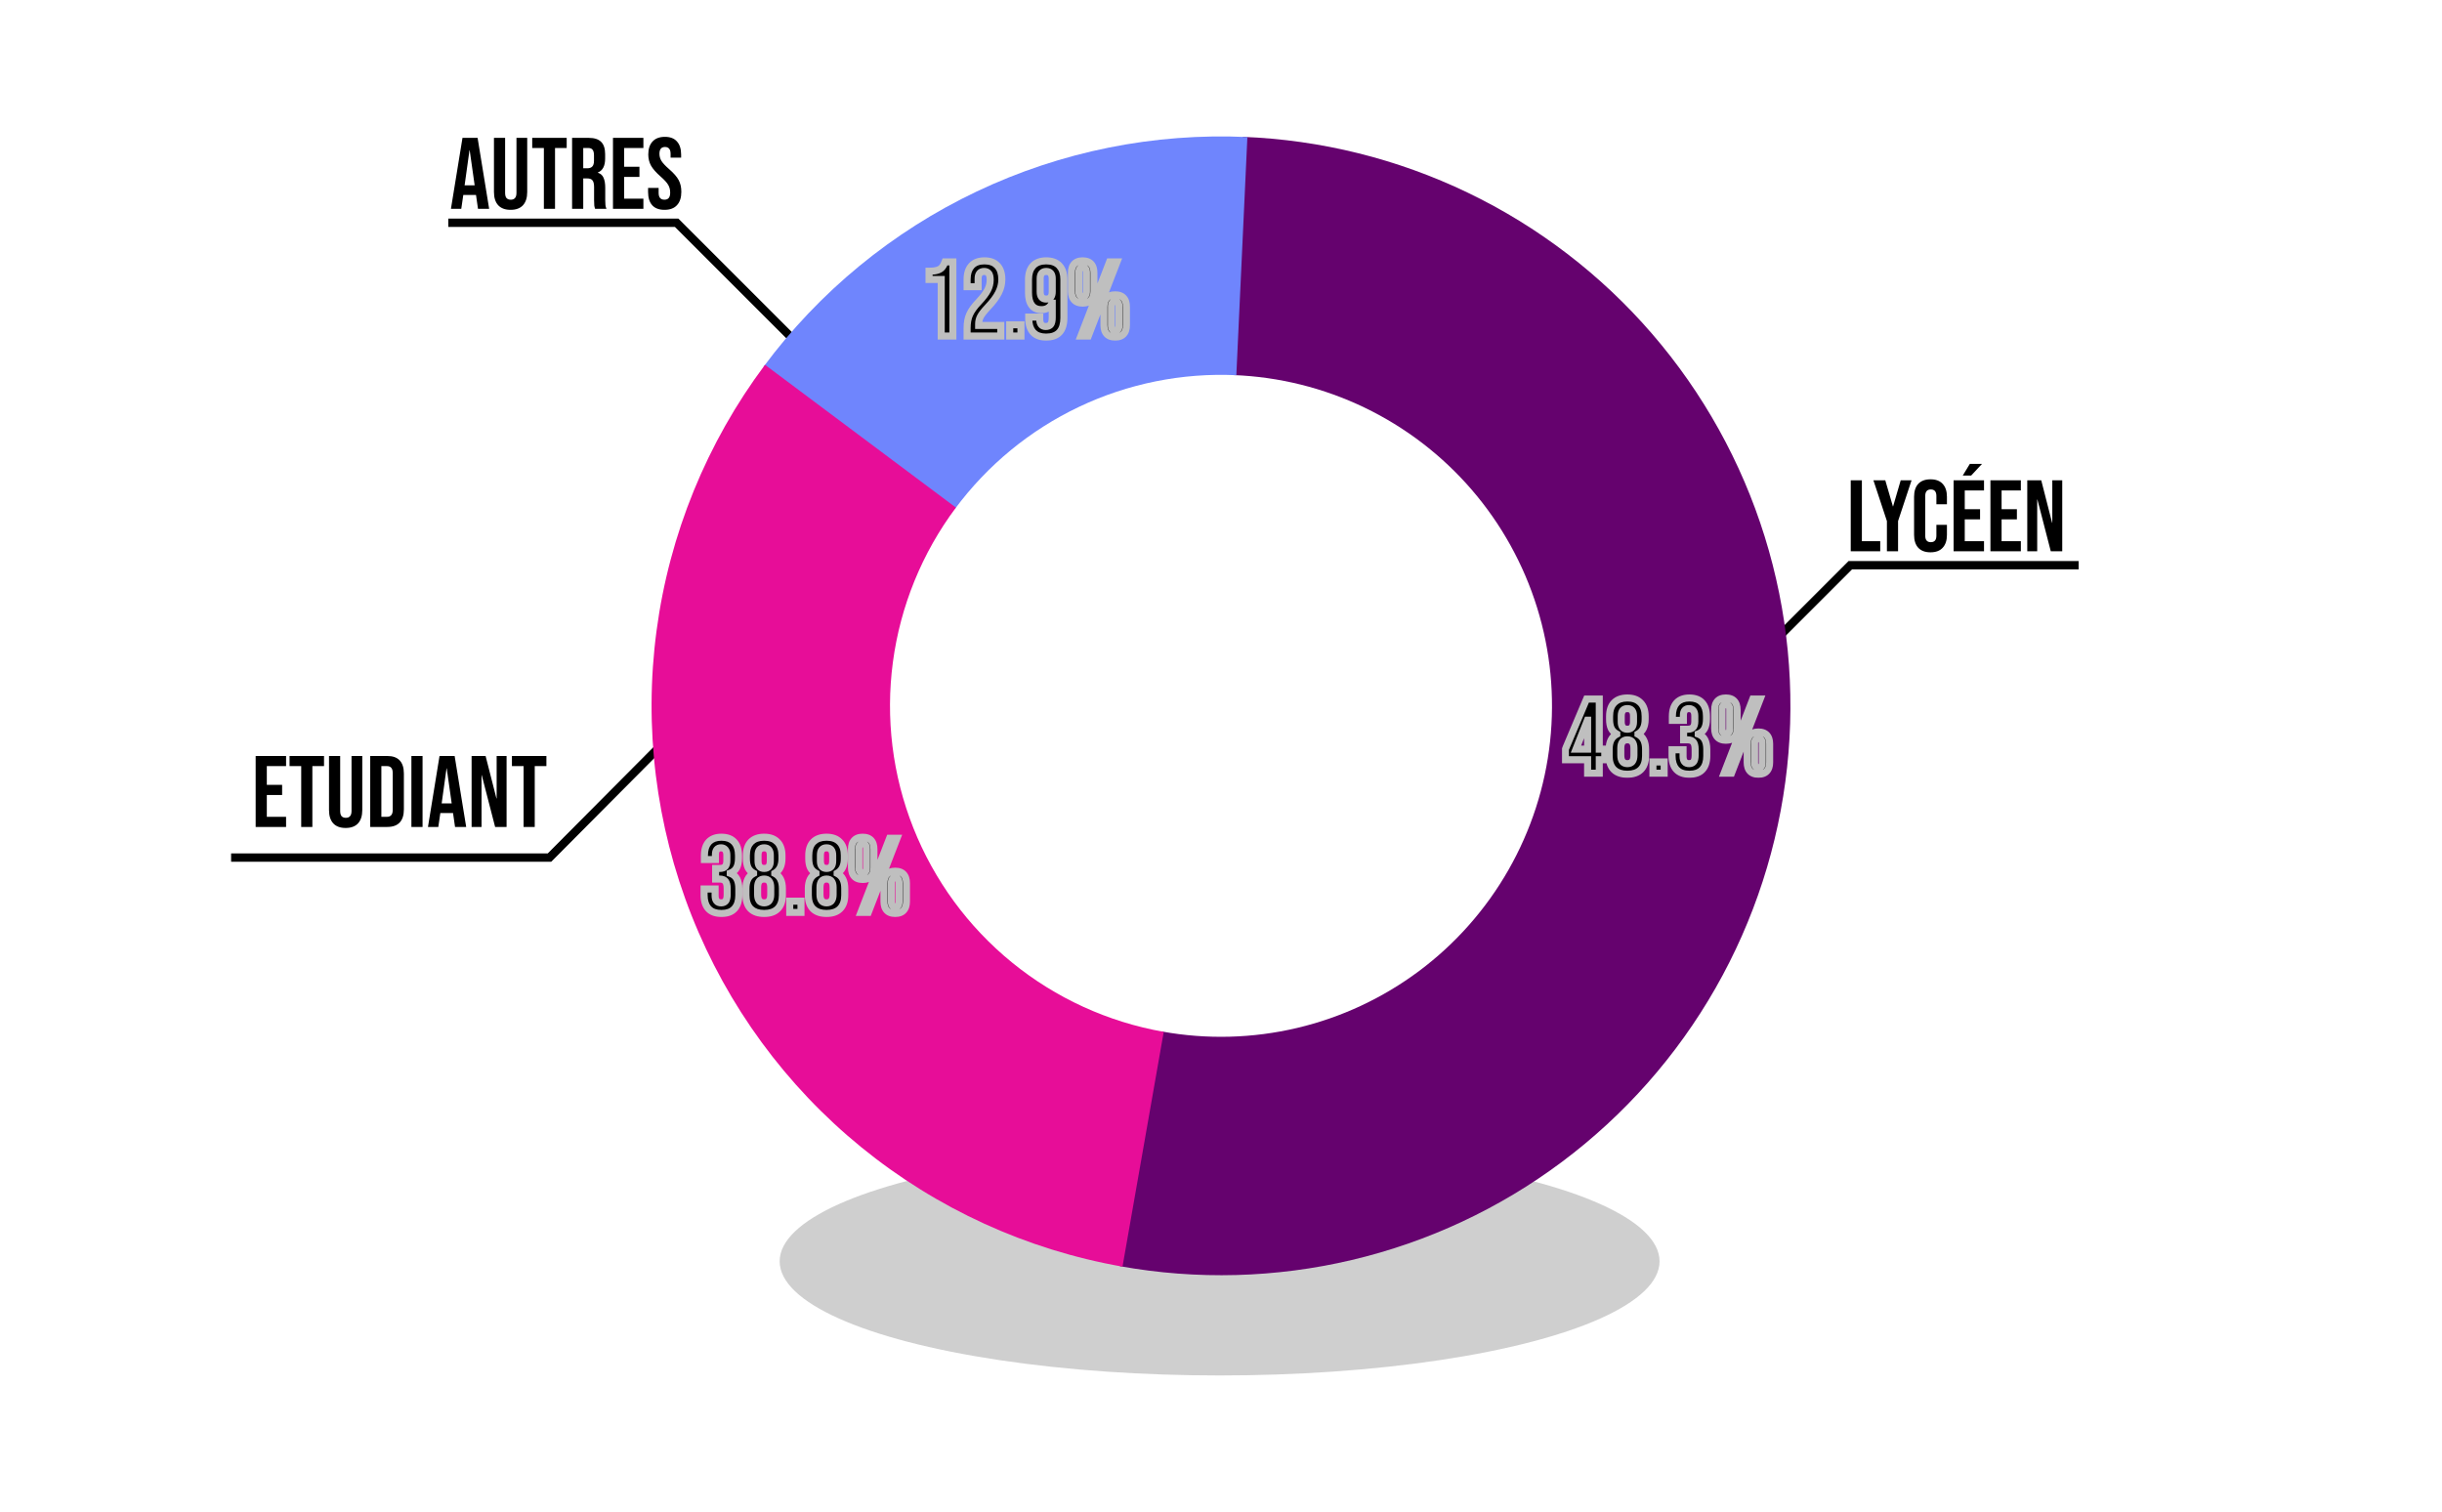 <svg width="877" height="543" viewBox="0 0 877 543" fill="none" xmlns="http://www.w3.org/2000/svg">
<g clip-path="url(#clip0_309_1087)">
<g clip-path="url(#clip1_309_1087)">
<path d="M746.5 203H664.5L621 246.5" stroke="black" stroke-width="3"/>
<path d="M664.657 172.512H668.662V194.359H675.252V198H664.657V172.512ZM677.65 187.15L672.808 172.512H677.068L679.798 181.87H679.871L682.602 172.512H686.498L681.655 187.15V198H677.65V187.15ZM693.306 198.364C691.388 198.364 689.92 197.818 688.9 196.726C687.905 195.633 687.408 194.092 687.408 192.101V178.411C687.408 176.42 687.905 174.879 688.9 173.787C689.92 172.694 691.388 172.148 693.306 172.148C695.224 172.148 696.68 172.694 697.675 173.787C698.695 174.879 699.205 176.42 699.205 178.411V181.105H695.418V178.156C695.418 176.578 694.75 175.789 693.415 175.789C692.08 175.789 691.413 176.578 691.413 178.156V192.393C691.413 193.946 692.08 194.723 693.415 194.723C694.75 194.723 695.418 193.946 695.418 192.393V188.497H699.205V192.101C699.205 194.092 698.695 195.633 697.675 196.726C696.68 197.818 695.224 198.364 693.306 198.364ZM701.601 172.512H712.524V176.153H705.606V182.889H711.104V186.531H705.606V194.359H712.524V198H701.601V172.512ZM707.427 166.614H711.796L707.9 170.801H704.878L707.427 166.614ZM714.828 172.512H725.752V176.153H718.833V182.889H724.332V186.531H718.833V194.359H725.752V198H714.828V172.512ZM728.056 172.512H733.08L736.976 187.769H737.049V172.512H740.617V198H736.503L731.697 179.394H731.624V198H728.056V172.512Z" fill="black"/>
</g>
<g clip-path="url(#clip2_309_1087)">
<path d="M83 308H197.343L258 247" stroke="black" stroke-width="3"/>
<path d="M91.817 271.512H102.74V275.153H95.822V281.889H101.32V285.531H95.822V293.359H102.74V297H91.817V271.512ZM108.175 275.153H103.988V271.512H116.368V275.153H112.181V297H108.175V275.153ZM124.133 297.364C122.191 297.364 120.71 296.818 119.691 295.726C118.671 294.609 118.161 293.019 118.161 290.956V271.512H122.167V291.247C122.167 292.121 122.336 292.752 122.676 293.14C123.04 293.529 123.55 293.723 124.206 293.723C124.861 293.723 125.359 293.529 125.698 293.14C126.062 292.752 126.245 292.121 126.245 291.247V271.512H130.104V290.956C130.104 293.019 129.594 294.609 128.575 295.726C127.555 296.818 126.075 297.364 124.133 297.364ZM132.957 271.512H139.074C141.064 271.512 142.557 272.046 143.552 273.114C144.547 274.183 145.045 275.748 145.045 277.811V290.701C145.045 292.764 144.547 294.33 143.552 295.398C142.557 296.466 141.064 297 139.074 297H132.957V271.512ZM139.001 293.359C139.656 293.359 140.154 293.165 140.494 292.776C140.858 292.388 141.04 291.757 141.04 290.883V277.629C141.04 276.756 140.858 276.124 140.494 275.736C140.154 275.348 139.656 275.153 139.001 275.153H136.962V293.359H139.001ZM147.749 271.512H151.754V297H147.749V271.512ZM157.848 271.512H163.274L167.424 297H163.419L162.691 291.939V292.012H158.14L157.411 297H153.697L157.848 271.512ZM162.218 288.553L160.433 275.955H160.361L158.613 288.553H162.218ZM169.368 271.512H174.392L178.288 286.769H178.361V271.512H181.929V297H177.815L173.009 278.394H172.936V297H169.368V271.512ZM188.037 275.153H183.85V271.512H196.23V275.153H192.043V297H188.037V275.153Z" fill="black"/>
</g>
<g clip-path="url(#clip3_309_1087)">
<path d="M161 80H243L286.5 123.5" stroke="black" stroke-width="3"/>
<path d="M166.094 49.512H171.52L175.67 75H171.665L170.937 69.939V70.012H166.386L165.657 75H161.944L166.094 49.512ZM170.464 66.553L168.68 53.955H168.607L166.859 66.553H170.464ZM183.368 75.364C181.426 75.364 179.946 74.818 178.926 73.726C177.907 72.609 177.397 71.019 177.397 68.956V49.512H181.402V69.247C181.402 70.121 181.572 70.752 181.912 71.14C182.276 71.529 182.786 71.723 183.441 71.723C184.096 71.723 184.594 71.529 184.934 71.14C185.298 70.752 185.48 70.121 185.48 69.247V49.512H189.34V68.956C189.34 71.019 188.83 72.609 187.81 73.726C186.791 74.818 185.31 75.364 183.368 75.364ZM195.323 53.154H191.136V49.512H203.516V53.154H199.329V75H195.323V53.154ZM205.455 49.512H211.39C213.453 49.512 214.958 49.998 215.905 50.969C216.852 51.916 217.325 53.384 217.325 55.374V56.94C217.325 59.586 216.451 61.261 214.703 61.965V62.038C215.674 62.329 216.354 62.924 216.742 63.822C217.155 64.72 217.361 65.922 217.361 67.427V71.905C217.361 72.633 217.386 73.228 217.434 73.689C217.483 74.126 217.604 74.563 217.798 75H213.72C213.575 74.587 213.478 74.199 213.429 73.835C213.381 73.471 213.356 72.815 213.356 71.869V67.208C213.356 66.043 213.162 65.23 212.774 64.769C212.41 64.307 211.766 64.077 210.844 64.077H209.46V75H205.455V49.512ZM210.917 60.436C211.718 60.436 212.312 60.229 212.701 59.817C213.114 59.404 213.32 58.712 213.32 57.741V55.775C213.32 54.853 213.15 54.185 212.81 53.773C212.495 53.36 211.985 53.154 211.281 53.154H209.46V60.436H210.917ZM220.14 49.512H231.064V53.154H224.146V59.889H229.644V63.531H224.146V71.359H231.064V75H220.14V49.512ZM238.646 75.364C236.704 75.364 235.235 74.818 234.24 73.726C233.245 72.609 232.747 71.019 232.747 68.956V67.499H236.534V69.247C236.534 70.898 237.226 71.723 238.609 71.723C239.289 71.723 239.799 71.529 240.138 71.14C240.503 70.728 240.685 70.072 240.685 69.174C240.685 68.106 240.442 67.172 239.956 66.371C239.471 65.545 238.573 64.562 237.262 63.421C235.611 61.965 234.458 60.654 233.803 59.489C233.148 58.3 232.82 56.965 232.82 55.484C232.82 53.469 233.33 51.916 234.349 50.823C235.369 49.707 236.849 49.148 238.791 49.148C240.709 49.148 242.153 49.707 243.124 50.823C244.119 51.916 244.617 53.493 244.617 55.557V56.612H240.83V55.302C240.83 54.428 240.66 53.797 240.32 53.408C239.981 52.996 239.483 52.789 238.828 52.789C237.493 52.789 236.825 53.602 236.825 55.229C236.825 56.151 237.068 57.013 237.553 57.814C238.063 58.615 238.973 59.586 240.284 60.727C241.959 62.183 243.112 63.506 243.743 64.696C244.374 65.885 244.69 67.281 244.69 68.883C244.69 70.971 244.168 72.573 243.124 73.689C242.105 74.806 240.612 75.364 238.646 75.364Z" fill="black"/>
</g>
<ellipse cx="438" cy="453" rx="158" ry="41" fill="#888888" fill-opacity="0.4"/>
<path d="M446.324 49.15C474.365 50.223 501.885 57.056 527.171 69.224C552.458 81.391 574.97 98.633 593.306 119.876C611.642 141.118 625.41 165.907 633.753 192.7C642.096 219.493 644.835 247.716 641.801 275.613C638.767 303.51 630.023 330.484 616.115 354.857C602.207 379.229 583.431 400.478 560.957 417.282C538.483 434.086 512.79 446.084 485.479 452.531C458.168 458.977 429.823 459.734 402.206 454.754L417.403 370.486C433.456 373.381 449.933 372.941 465.809 369.194C481.684 365.447 496.619 358.472 509.683 348.704C522.747 338.937 533.661 326.585 541.745 312.417C549.83 298.25 554.913 282.57 556.676 266.354C558.44 250.138 556.848 233.732 551.998 218.158C547.148 202.583 539.145 188.174 528.487 175.826C517.828 163.478 504.742 153.455 490.044 146.383C475.345 139.31 459.348 135.338 443.048 134.714L446.324 49.15Z" fill="#65026E"/>
<path d="M274.202 131.737C294.177 104.784 320.476 83.159 350.78 68.769C381.085 54.379 414.464 47.665 447.976 49.22L444.008 134.754C424.528 133.851 405.125 137.753 387.51 146.118C369.894 154.483 354.607 167.053 342.995 182.72L274.202 131.737Z" fill="#6F85FD"/>
<path d="M403.124 454.917C368.712 448.873 336.422 434.113 309.334 412.045C282.247 389.977 261.265 361.337 248.39 328.856C235.516 296.376 231.177 261.139 235.79 226.505C240.402 191.872 253.81 158.998 274.736 131.019L343.306 182.303C331.142 198.567 323.348 217.676 320.667 237.808C317.986 257.94 320.508 278.423 327.992 297.304C335.475 316.184 347.672 332.832 363.418 345.66C379.163 358.488 397.933 367.068 417.936 370.581L403.124 454.917Z" fill="#E70D98"/>
<g filter="url(#filter0_d_309_1087)">
<mask id="path-12-outside-1_309_1087" maskUnits="userSpaceOnUse" x="562" y="247" width="77" height="31" fill="black">
<rect fill="white" x="562" y="247" width="77" height="31"/>
<path d="M571.431 271.17H563.444V267.366L571.051 249.375H575.615V267.366H577.593V271.17H575.615V276H571.431V271.17ZM571.431 267.366V256.982H571.355L567.248 267.366H571.431ZM585.709 276.38C583.605 276.38 581.982 275.823 580.841 274.707C579.725 273.566 579.167 271.93 579.167 269.8V267.442C579.167 266.124 579.383 265.021 579.814 264.133C580.245 263.22 580.942 262.51 581.906 262.003V261.927C581.018 261.445 580.359 260.786 579.928 259.949C579.522 259.087 579.32 257.997 579.32 256.678V255.575C579.32 253.445 579.865 251.822 580.955 250.707C582.071 249.566 583.656 248.995 585.709 248.995C587.763 248.995 589.335 249.566 590.426 250.707C591.541 251.822 592.099 253.445 592.099 255.575V256.678C592.099 259.214 591.237 260.963 589.513 261.927V262.003C590.476 262.51 591.174 263.22 591.605 264.133C592.036 265.021 592.251 266.124 592.251 267.442V269.8C592.251 271.93 591.681 273.566 590.54 274.707C589.424 275.823 587.814 276.38 585.709 276.38ZM585.709 260.215C587.18 260.215 587.915 259.328 587.915 257.553V255.461C587.915 253.686 587.18 252.799 585.709 252.799C584.239 252.799 583.503 253.686 583.503 255.461V257.553C583.503 259.328 584.239 260.215 585.709 260.215ZM585.709 272.577C587.282 272.577 588.068 271.575 588.068 269.572V267.024C588.068 265.021 587.282 264.019 585.709 264.019C584.137 264.019 583.351 265.021 583.351 267.024V269.572C583.351 271.575 584.137 272.577 585.709 272.577ZM594.891 271.968H598.922V276H594.891V271.968ZM607.993 276.38C605.939 276.38 604.38 275.81 603.315 274.669C602.275 273.528 601.755 271.892 601.755 269.762V267.594H605.711V269.952C605.711 271.702 606.433 272.577 607.879 272.577C608.589 272.577 609.121 272.361 609.476 271.93C609.857 271.474 610.047 270.688 610.047 269.572V267.404C610.047 266.187 609.831 265.325 609.4 264.818C608.969 264.285 608.272 264.019 607.308 264.019H605.901V260.215H607.422C608.259 260.215 608.88 260 609.286 259.569C609.717 259.138 609.933 258.415 609.933 257.401V255.461C609.933 254.548 609.743 253.876 609.362 253.445C608.982 253.014 608.475 252.799 607.841 252.799C606.497 252.799 605.825 253.623 605.825 255.271V257.02H601.869V255.613C601.869 253.483 602.389 251.848 603.429 250.707C604.494 249.566 606.015 248.995 607.993 248.995C609.996 248.995 611.518 249.566 612.557 250.707C613.597 251.822 614.117 253.445 614.117 255.575V256.526C614.117 257.971 613.876 259.138 613.394 260.025C612.912 260.887 612.164 261.509 611.15 261.889V261.965C612.24 262.371 613.026 263.03 613.508 263.943C613.99 264.856 614.231 266.022 614.231 267.442V269.8C614.231 271.93 613.698 273.566 612.633 274.707C611.594 275.823 610.047 276.38 607.993 276.38ZM621.092 264.171C619.773 264.171 618.772 263.803 618.087 263.068C617.402 262.333 617.06 261.28 617.06 259.911V253.255C617.06 251.886 617.402 250.833 618.087 250.098C618.772 249.363 619.773 248.995 621.092 248.995C622.41 248.995 623.412 249.363 624.097 250.098C624.781 250.833 625.124 251.886 625.124 253.255V259.911C625.124 261.28 624.781 262.333 624.097 263.068C623.412 263.803 622.41 264.171 621.092 264.171ZM630.753 249.375H633.415L623.108 276H620.445L630.753 249.375ZM621.092 261.775C622.005 261.775 622.461 261.217 622.461 260.101V253.065C622.461 251.949 622.005 251.391 621.092 251.391C620.179 251.391 619.723 251.949 619.723 253.065V260.101C619.723 261.217 620.179 261.775 621.092 261.775ZM632.769 276.38C631.45 276.38 630.448 276.013 629.764 275.277C629.079 274.542 628.737 273.49 628.737 272.12V265.464C628.737 264.095 629.079 263.043 629.764 262.307C630.448 261.572 631.45 261.204 632.769 261.204C634.087 261.204 635.089 261.572 635.773 262.307C636.458 263.043 636.8 264.095 636.8 265.464V272.12C636.8 273.49 636.458 274.542 635.773 275.277C635.089 276.013 634.087 276.38 632.769 276.38ZM632.769 273.984C633.681 273.984 634.138 273.426 634.138 272.311V265.274C634.138 264.158 633.681 263.601 632.769 263.601C631.856 263.601 631.399 264.158 631.399 265.274V272.311C631.399 273.426 631.856 273.984 632.769 273.984Z"/>
</mask>
<path d="M571.431 271.17H563.444V267.366L571.051 249.375H575.615V267.366H577.593V271.17H575.615V276H571.431V271.17ZM571.431 267.366V256.982H571.355L567.248 267.366H571.431ZM585.709 276.38C583.605 276.38 581.982 275.823 580.841 274.707C579.725 273.566 579.167 271.93 579.167 269.8V267.442C579.167 266.124 579.383 265.021 579.814 264.133C580.245 263.22 580.942 262.51 581.906 262.003V261.927C581.018 261.445 580.359 260.786 579.928 259.949C579.522 259.087 579.32 257.997 579.32 256.678V255.575C579.32 253.445 579.865 251.822 580.955 250.707C582.071 249.566 583.656 248.995 585.709 248.995C587.763 248.995 589.335 249.566 590.426 250.707C591.541 251.822 592.099 253.445 592.099 255.575V256.678C592.099 259.214 591.237 260.963 589.513 261.927V262.003C590.476 262.51 591.174 263.22 591.605 264.133C592.036 265.021 592.251 266.124 592.251 267.442V269.8C592.251 271.93 591.681 273.566 590.54 274.707C589.424 275.823 587.814 276.38 585.709 276.38ZM585.709 260.215C587.18 260.215 587.915 259.328 587.915 257.553V255.461C587.915 253.686 587.18 252.799 585.709 252.799C584.239 252.799 583.503 253.686 583.503 255.461V257.553C583.503 259.328 584.239 260.215 585.709 260.215ZM585.709 272.577C587.282 272.577 588.068 271.575 588.068 269.572V267.024C588.068 265.021 587.282 264.019 585.709 264.019C584.137 264.019 583.351 265.021 583.351 267.024V269.572C583.351 271.575 584.137 272.577 585.709 272.577ZM594.891 271.968H598.922V276H594.891V271.968ZM607.993 276.38C605.939 276.38 604.38 275.81 603.315 274.669C602.275 273.528 601.755 271.892 601.755 269.762V267.594H605.711V269.952C605.711 271.702 606.433 272.577 607.879 272.577C608.589 272.577 609.121 272.361 609.476 271.93C609.857 271.474 610.047 270.688 610.047 269.572V267.404C610.047 266.187 609.831 265.325 609.4 264.818C608.969 264.285 608.272 264.019 607.308 264.019H605.901V260.215H607.422C608.259 260.215 608.88 260 609.286 259.569C609.717 259.138 609.933 258.415 609.933 257.401V255.461C609.933 254.548 609.743 253.876 609.362 253.445C608.982 253.014 608.475 252.799 607.841 252.799C606.497 252.799 605.825 253.623 605.825 255.271V257.02H601.869V255.613C601.869 253.483 602.389 251.848 603.429 250.707C604.494 249.566 606.015 248.995 607.993 248.995C609.996 248.995 611.518 249.566 612.557 250.707C613.597 251.822 614.117 253.445 614.117 255.575V256.526C614.117 257.971 613.876 259.138 613.394 260.025C612.912 260.887 612.164 261.509 611.15 261.889V261.965C612.24 262.371 613.026 263.03 613.508 263.943C613.99 264.856 614.231 266.022 614.231 267.442V269.8C614.231 271.93 613.698 273.566 612.633 274.707C611.594 275.823 610.047 276.38 607.993 276.38ZM621.092 264.171C619.773 264.171 618.772 263.803 618.087 263.068C617.402 262.333 617.06 261.28 617.06 259.911V253.255C617.06 251.886 617.402 250.833 618.087 250.098C618.772 249.363 619.773 248.995 621.092 248.995C622.41 248.995 623.412 249.363 624.097 250.098C624.781 250.833 625.124 251.886 625.124 253.255V259.911C625.124 261.28 624.781 262.333 624.097 263.068C623.412 263.803 622.41 264.171 621.092 264.171ZM630.753 249.375H633.415L623.108 276H620.445L630.753 249.375ZM621.092 261.775C622.005 261.775 622.461 261.217 622.461 260.101V253.065C622.461 251.949 622.005 251.391 621.092 251.391C620.179 251.391 619.723 251.949 619.723 253.065V260.101C619.723 261.217 620.179 261.775 621.092 261.775ZM632.769 276.38C631.45 276.38 630.448 276.013 629.764 275.277C629.079 274.542 628.737 273.49 628.737 272.12V265.464C628.737 264.095 629.079 263.043 629.764 262.307C630.448 261.572 631.45 261.204 632.769 261.204C634.087 261.204 635.089 261.572 635.773 262.307C636.458 263.043 636.8 264.095 636.8 265.464V272.12C636.8 273.49 636.458 274.542 635.773 275.277C635.089 276.013 634.087 276.38 632.769 276.38ZM632.769 273.984C633.681 273.984 634.138 273.426 634.138 272.311V265.274C634.138 264.158 633.681 263.601 632.769 263.601C631.856 263.601 631.399 264.158 631.399 265.274V272.311C631.399 273.426 631.856 273.984 632.769 273.984Z" fill="black"/>
<path d="M571.431 271.17H572.699V269.902H571.431V271.17ZM563.444 271.17H562.176V272.437H563.444V271.17ZM563.444 267.366L562.276 266.872L562.176 267.109V267.366H563.444ZM571.051 249.375V248.108H570.211L569.883 248.882L571.051 249.375ZM575.615 249.375H576.883V248.108H575.615V249.375ZM575.615 267.366H574.347V268.634H575.615V267.366ZM577.593 267.366H578.861V266.098H577.593V267.366ZM577.593 271.17V272.437H578.861V271.17H577.593ZM575.615 271.17V269.902H574.347V271.17H575.615ZM575.615 276V277.268H576.883V276H575.615ZM571.431 276H570.164V277.268H571.431V276ZM571.431 267.366V268.634H572.699V267.366H571.431ZM571.431 256.982H572.699V255.715H571.431V256.982ZM571.355 256.982V255.715H570.493L570.176 256.516L571.355 256.982ZM567.248 267.366L566.069 266.9L565.383 268.634H567.248V267.366ZM571.431 269.902H563.444V272.437H571.431V269.902ZM564.712 271.17V267.366H562.176V271.17H564.712ZM564.612 267.86L572.219 249.869L569.883 248.882L562.276 266.872L564.612 267.86ZM571.051 250.643H575.615V248.108H571.051V250.643ZM574.347 249.375V267.366H576.883V249.375H574.347ZM575.615 268.634H577.593V266.098H575.615V268.634ZM576.325 267.366V271.17H578.861V267.366H576.325ZM577.593 269.902H575.615V272.437H577.593V269.902ZM574.347 271.17V276H576.883V271.17H574.347ZM575.615 274.732H571.431V277.268H575.615V274.732ZM572.699 276V271.17H570.164V276H572.699ZM572.699 267.366V256.982H570.164V267.366H572.699ZM571.431 255.715H571.355V258.25H571.431V255.715ZM570.176 256.516L566.069 266.9L568.426 267.832L572.534 257.449L570.176 256.516ZM567.248 268.634H571.431V266.098H567.248V268.634ZM580.841 274.707L579.934 275.593L579.944 275.603L579.955 275.613L580.841 274.707ZM579.814 264.133L580.954 264.687L580.96 264.674L579.814 264.133ZM581.906 262.003L582.496 263.125L583.174 262.769V262.003H581.906ZM581.906 261.927H583.174V261.173L582.511 260.813L581.906 261.927ZM579.928 259.949L578.781 260.489L578.791 260.51L578.801 260.53L579.928 259.949ZM580.955 250.707L580.048 249.82L580.048 249.821L580.955 250.707ZM590.426 250.707L589.509 251.583L589.519 251.593L589.529 251.603L590.426 250.707ZM589.513 261.927L588.894 260.82L588.245 261.183V261.927H589.513ZM589.513 262.003H588.245V262.769L588.922 263.125L589.513 262.003ZM591.605 264.133L590.458 264.674L590.464 264.687L591.605 264.133ZM590.54 274.707L591.436 275.603L591.436 275.603L590.54 274.707ZM585.709 275.113C583.827 275.113 582.563 274.618 581.727 273.8L579.955 275.613C581.401 277.027 583.383 277.648 585.709 277.648V275.113ZM581.747 273.82C580.932 272.987 580.435 271.713 580.435 269.8H577.9C577.9 272.147 578.518 274.145 579.934 275.593L581.747 273.82ZM580.435 269.8V267.442H577.9V269.8H580.435ZM580.435 267.442C580.435 266.254 580.63 265.354 580.954 264.687L578.674 263.579C578.135 264.687 577.9 265.993 577.9 267.442H580.435ZM580.96 264.674C581.265 264.03 581.756 263.515 582.496 263.125L581.315 260.881C580.129 261.506 579.225 262.41 578.668 263.592L580.96 264.674ZM583.174 262.003V261.927H580.638V262.003H583.174ZM582.511 260.813C581.83 260.443 581.361 259.962 581.055 259.369L578.801 260.53C579.357 261.61 580.207 262.447 581.301 263.041L582.511 260.813ZM581.075 259.409C580.773 258.768 580.587 257.877 580.587 256.678H578.052C578.052 258.116 578.271 259.406 578.781 260.489L581.075 259.409ZM580.587 256.678V255.575H578.052V256.678H580.587ZM580.587 255.575C580.587 253.653 581.077 252.396 581.862 251.593L580.048 249.821C578.652 251.249 578.052 253.237 578.052 255.575H580.587ZM581.862 251.593C582.675 250.761 583.894 250.263 585.709 250.263V247.727C583.417 247.727 581.466 248.37 580.048 249.82L581.862 251.593ZM585.709 250.263C587.527 250.263 588.724 250.761 589.509 251.583L591.342 249.831C589.946 248.37 588 247.727 585.709 247.727V250.263ZM589.529 251.603C590.333 252.407 590.831 253.66 590.831 255.575H593.367C593.367 253.23 592.749 251.237 591.322 249.81L589.529 251.603ZM590.831 255.575V256.678H593.367V255.575H590.831ZM590.831 256.678C590.831 258.906 590.101 260.146 588.894 260.82L590.131 263.034C592.373 261.781 593.367 259.522 593.367 256.678H590.831ZM588.245 261.927V262.003H590.781V261.927H588.245ZM588.922 263.125C589.663 263.515 590.154 264.03 590.458 264.674L592.751 263.592C592.193 262.41 591.29 261.506 590.103 260.881L588.922 263.125ZM590.464 264.687C590.788 265.354 590.984 266.254 590.984 267.442H593.519C593.519 265.993 593.283 264.687 592.745 263.579L590.464 264.687ZM590.984 267.442V269.8H593.519V267.442H590.984ZM590.984 269.8C590.984 271.706 590.478 272.976 589.643 273.81L591.436 275.603C592.884 274.156 593.519 272.155 593.519 269.8H590.984ZM589.643 273.81C588.836 274.617 587.594 275.113 585.709 275.113V277.648C588.034 277.648 590.012 277.028 591.436 275.603L589.643 273.81ZM585.709 261.483C586.709 261.483 587.668 261.17 588.34 260.359C588.975 259.593 589.183 258.584 589.183 257.553H586.648C586.648 258.297 586.489 258.619 586.388 258.741C586.325 258.817 586.18 258.948 585.709 258.948V261.483ZM589.183 257.553V255.461H586.648V257.553H589.183ZM589.183 255.461C589.183 254.43 588.975 253.421 588.34 252.655C587.668 251.844 586.709 251.531 585.709 251.531V254.066C586.18 254.066 586.325 254.197 586.388 254.273C586.489 254.395 586.648 254.717 586.648 255.461H589.183ZM585.709 251.531C584.709 251.531 583.751 251.844 583.079 252.655C582.444 253.421 582.236 254.43 582.236 255.461H584.771C584.771 254.717 584.93 254.395 585.031 254.273C585.094 254.197 585.239 254.066 585.709 254.066V251.531ZM582.236 255.461V257.553H584.771V255.461H582.236ZM582.236 257.553C582.236 258.584 582.444 259.593 583.079 260.359C583.751 261.17 584.709 261.483 585.709 261.483V258.948C585.239 258.948 585.094 258.817 585.031 258.741C584.93 258.619 584.771 258.297 584.771 257.553H582.236ZM585.709 273.845C586.784 273.845 587.786 273.487 588.475 272.608C589.119 271.788 589.335 270.705 589.335 269.572H586.8C586.8 270.442 586.623 270.861 586.481 271.043C586.384 271.166 586.207 271.309 585.709 271.309V273.845ZM589.335 269.572V267.024H586.8V269.572H589.335ZM589.335 267.024C589.335 265.891 589.119 264.807 588.475 263.987C587.786 263.109 586.784 262.751 585.709 262.751V265.287C586.207 265.287 586.384 265.43 586.481 265.553C586.623 265.734 586.8 266.153 586.8 267.024H589.335ZM585.709 262.751C584.635 262.751 583.633 263.109 582.943 263.987C582.3 264.807 582.083 265.891 582.083 267.024H584.619C584.619 266.153 584.796 265.734 584.938 265.553C585.035 265.43 585.212 265.287 585.709 265.287V262.751ZM582.083 267.024V269.572H584.619V267.024H582.083ZM582.083 269.572C582.083 270.705 582.3 271.788 582.943 272.608C583.633 273.487 584.635 273.845 585.709 273.845V271.309C585.212 271.309 585.035 271.166 584.938 271.043C584.796 270.861 584.619 270.442 584.619 269.572H582.083ZM594.891 271.968V270.7H593.623V271.968H594.891ZM598.922 271.968H600.19V270.7H598.922V271.968ZM598.922 276V277.268H600.19V276H598.922ZM594.891 276H593.623V277.268H594.891V276ZM594.891 273.236H598.922V270.7H594.891V273.236ZM597.655 271.968V276H600.19V271.968H597.655ZM598.922 274.732H594.891V277.268H598.922V274.732ZM596.159 276V271.968H593.623V276H596.159ZM603.315 274.669L602.377 275.523L602.383 275.528L602.388 275.534L603.315 274.669ZM601.755 267.594V266.326H600.487V267.594H601.755ZM605.711 267.594H606.979V266.326H605.711V267.594ZM609.476 271.93L608.502 271.119L608.498 271.124L609.476 271.93ZM609.4 264.818L608.415 265.615L608.424 265.627L608.434 265.639L609.4 264.818ZM605.901 264.019H604.633V265.287H605.901V264.019ZM605.901 260.215V258.948H604.633V260.215H605.901ZM609.286 259.569L608.39 258.672L608.376 258.686L608.363 258.7L609.286 259.569ZM609.362 253.445L610.313 252.606L610.313 252.606L609.362 253.445ZM605.825 257.02V258.288H607.093V257.02H605.825ZM601.869 257.02H600.601V258.288H601.869V257.02ZM603.429 250.707L602.502 249.842L602.497 249.847L602.492 249.853L603.429 250.707ZM612.557 250.707L611.62 251.561L611.625 251.566L611.63 251.571L612.557 250.707ZM613.394 260.025L614.501 260.644L614.504 260.637L614.508 260.63L613.394 260.025ZM611.15 261.889L610.705 260.702L609.882 261.01V261.889H611.15ZM611.15 261.965H609.882V262.846L610.708 263.153L611.15 261.965ZM613.508 263.943L612.387 264.535L612.387 264.535L613.508 263.943ZM612.633 274.707L611.706 273.842L611.706 273.842L612.633 274.707ZM607.993 275.113C606.174 275.113 604.997 274.614 604.241 273.804L602.388 275.534C603.762 277.006 605.704 277.648 607.993 277.648V275.113ZM604.252 273.815C603.494 272.983 603.023 271.697 603.023 269.762H600.487C600.487 272.087 601.056 274.072 602.377 275.523L604.252 273.815ZM603.023 269.762V267.594H600.487V269.762H603.023ZM601.755 268.862H605.711V266.326H601.755V268.862ZM604.443 267.594V269.952H606.979V267.594H604.443ZM604.443 269.952C604.443 270.97 604.648 271.969 605.275 272.728C605.941 273.534 606.89 273.845 607.879 273.845V271.309C607.422 271.309 607.287 271.182 607.23 271.113C607.135 270.998 606.979 270.684 606.979 269.952H604.443ZM607.879 273.845C608.856 273.845 609.796 273.536 610.455 272.736L608.498 271.124C608.446 271.187 608.321 271.309 607.879 271.309V273.845ZM610.45 272.742C611.128 271.929 611.315 270.757 611.315 269.572H608.779C608.779 270.619 608.586 271.019 608.502 271.119L610.45 272.742ZM611.315 269.572V267.404H608.779V269.572H611.315ZM611.315 267.404C611.315 266.107 611.099 264.858 610.366 263.997L608.434 265.639C608.564 265.791 608.779 266.267 608.779 267.404H611.315ZM610.386 264.02C609.627 263.083 608.491 262.751 607.308 262.751V265.287C608.052 265.287 608.311 265.487 608.415 265.615L610.386 264.02ZM607.308 262.751H605.901V265.287H607.308V262.751ZM607.169 264.019V260.215H604.633V264.019H607.169ZM605.901 261.483H607.422V258.948H605.901V261.483ZM607.422 261.483C608.461 261.483 609.479 261.214 610.209 260.438L608.363 258.7C608.282 258.786 608.057 258.948 607.422 258.948V261.483ZM610.183 260.465C610.968 259.68 611.201 258.54 611.201 257.401H608.665C608.665 258.29 608.467 258.595 608.39 258.672L610.183 260.465ZM611.201 257.401V255.461H608.665V257.401H611.201ZM611.201 255.461C611.201 254.411 610.988 253.372 610.313 252.606L608.412 254.284C608.497 254.381 608.665 254.685 608.665 255.461H611.201ZM610.313 252.606C609.665 251.873 608.797 251.531 607.841 251.531V254.066C608.153 254.066 608.298 254.156 608.412 254.284L610.313 252.606ZM607.841 251.531C606.897 251.531 605.985 251.833 605.346 252.615C604.748 253.349 604.557 254.307 604.557 255.271H607.093C607.093 254.587 607.237 254.309 607.311 254.218C607.345 254.177 607.44 254.066 607.841 254.066V251.531ZM604.557 255.271V257.02H607.093V255.271H604.557ZM605.825 255.753H601.869V258.288H605.825V255.753ZM603.137 257.02V255.613H600.601V257.02H603.137ZM603.137 255.613C603.137 253.678 603.608 252.392 604.366 251.561L602.492 249.853C601.17 251.303 600.601 253.288 600.601 255.613H603.137ZM604.356 251.572C605.12 250.752 606.267 250.263 607.993 250.263V247.727C605.763 247.727 603.867 248.379 602.502 249.842L604.356 251.572ZM607.993 250.263C609.752 250.263 610.887 250.756 611.62 251.561L613.494 249.853C612.148 248.375 610.24 247.727 607.993 247.727V250.263ZM611.63 251.571C612.377 252.373 612.849 253.638 612.849 255.575H615.384C615.384 253.252 614.817 251.272 613.485 249.842L611.63 251.571ZM612.849 255.575V256.526H615.384V255.575H612.849ZM612.849 256.526C612.849 257.846 612.627 258.781 612.28 259.42L614.508 260.63C615.125 259.494 615.384 258.097 615.384 256.526H612.849ZM612.287 259.407C611.966 259.981 611.467 260.416 610.705 260.702L611.595 263.076C612.861 262.601 613.858 261.794 614.501 260.644L612.287 259.407ZM609.882 261.889V261.965H612.418V261.889H609.882ZM610.708 263.153C611.546 263.465 612.069 263.933 612.387 264.535L614.629 263.351C613.983 262.127 612.934 261.276 611.592 260.777L610.708 263.153ZM612.387 264.535C612.743 265.21 612.963 266.155 612.963 267.442H615.499C615.499 265.889 615.237 264.502 614.629 263.351L612.387 264.535ZM612.963 267.442V269.8H615.499V267.442H612.963ZM612.963 269.8C612.963 271.728 612.483 273.01 611.706 273.842L613.56 275.572C614.914 274.122 615.499 272.133 615.499 269.8H612.963ZM611.706 273.842C610.981 274.621 609.822 275.113 607.993 275.113V277.648C610.272 277.648 612.207 277.024 613.561 275.571L611.706 273.842ZM618.087 263.068L617.159 263.932L617.159 263.932L618.087 263.068ZM618.087 250.098L617.159 249.234L617.159 249.234L618.087 250.098ZM624.097 250.098L625.025 249.234L625.025 249.234L624.097 250.098ZM624.097 263.068L625.025 263.932L625.025 263.932L624.097 263.068ZM630.753 249.375V248.108H629.884L629.57 248.918L630.753 249.375ZM633.415 249.375L634.598 249.833L635.266 248.108H633.415V249.375ZM623.108 276V277.268H623.976L624.29 276.458L623.108 276ZM620.445 276L619.263 275.542L618.595 277.268H620.445V276ZM629.764 275.277L630.692 274.413L630.692 274.413L629.764 275.277ZM629.764 262.307L630.692 263.171L630.692 263.171L629.764 262.307ZM635.773 262.307L634.845 263.171L634.845 263.171L635.773 262.307ZM635.773 275.277L634.845 274.413L634.845 274.413L635.773 275.277ZM621.092 262.903C620.01 262.903 619.391 262.608 619.015 262.204L617.159 263.932C618.152 264.999 619.537 265.439 621.092 265.439V262.903ZM619.015 262.204C618.618 261.777 618.328 261.078 618.328 259.911H615.792C615.792 261.483 616.187 262.888 617.159 263.932L619.015 262.204ZM618.328 259.911V253.255H615.792V259.911H618.328ZM618.328 253.255C618.328 252.088 618.618 251.389 619.015 250.962L617.159 249.234C616.187 250.278 615.792 251.683 615.792 253.255H618.328ZM619.015 250.962C619.391 250.558 620.01 250.263 621.092 250.263V247.727C619.537 247.727 618.152 248.167 617.159 249.234L619.015 250.962ZM621.092 250.263C622.174 250.263 622.793 250.558 623.169 250.962L625.025 249.234C624.031 248.167 622.647 247.727 621.092 247.727V250.263ZM623.169 250.962C623.566 251.389 623.856 252.088 623.856 253.255H626.391C626.391 251.683 625.997 250.278 625.025 249.234L623.169 250.962ZM623.856 253.255V259.911H626.391V253.255H623.856ZM623.856 259.911C623.856 261.078 623.566 261.777 623.169 262.204L625.025 263.932C625.997 262.888 626.391 261.483 626.391 259.911H623.856ZM623.169 262.204C622.793 262.608 622.174 262.903 621.092 262.903V265.439C622.647 265.439 624.031 264.999 625.025 263.932L623.169 262.204ZM630.753 250.643H633.415V248.108H630.753V250.643ZM632.233 248.918L621.925 275.542L624.29 276.458L634.598 249.833L632.233 248.918ZM623.108 274.732H620.445V277.268H623.108V274.732ZM621.628 276.458L631.935 249.833L629.57 248.918L619.263 275.542L621.628 276.458ZM621.092 263.043C621.818 263.043 622.569 262.808 623.1 262.159C623.591 261.559 623.729 260.8 623.729 260.101H621.193C621.193 260.298 621.173 260.425 621.152 260.5C621.133 260.572 621.118 260.577 621.138 260.554C621.161 260.525 621.193 260.504 621.213 260.496C621.224 260.491 621.193 260.507 621.092 260.507V263.043ZM623.729 260.101V253.065H621.193V260.101H623.729ZM623.729 253.065C623.729 252.366 623.591 251.607 623.1 251.007C622.569 250.358 621.818 250.123 621.092 250.123V252.659C621.193 252.659 621.224 252.675 621.213 252.67C621.193 252.662 621.161 252.641 621.138 252.613C621.118 252.589 621.133 252.594 621.152 252.666C621.173 252.741 621.193 252.868 621.193 253.065H623.729ZM621.092 250.123C620.365 250.123 619.615 250.358 619.084 251.007C618.592 251.607 618.455 252.366 618.455 253.065H620.99C620.99 252.868 621.011 252.741 621.031 252.666C621.051 252.594 621.065 252.589 621.046 252.613C621.023 252.641 620.991 252.662 620.971 252.67C620.959 252.675 620.99 252.659 621.092 252.659V250.123ZM618.455 253.065V260.101H620.99V253.065H618.455ZM618.455 260.101C618.455 260.8 618.592 261.559 619.084 262.159C619.615 262.808 620.365 263.043 621.092 263.043V260.507C620.99 260.507 620.959 260.491 620.971 260.496C620.991 260.504 621.023 260.525 621.046 260.554C621.065 260.577 621.051 260.572 621.031 260.5C621.011 260.425 620.99 260.298 620.99 260.101H618.455ZM632.769 275.113C631.687 275.113 631.068 274.817 630.692 274.413L628.836 276.141C629.829 277.208 631.214 277.648 632.769 277.648V275.113ZM630.692 274.413C630.295 273.987 630.005 273.287 630.005 272.12H627.469C627.469 273.692 627.864 275.097 628.836 276.141L630.692 274.413ZM630.005 272.12V265.464H627.469V272.12H630.005ZM630.005 265.464C630.005 264.298 630.295 263.598 630.692 263.171L628.836 261.443C627.864 262.487 627.469 263.892 627.469 265.464H630.005ZM630.692 263.171C631.068 262.767 631.687 262.472 632.769 262.472V259.937C631.214 259.937 629.829 260.377 628.836 261.443L630.692 263.171ZM632.769 262.472C633.851 262.472 634.469 262.767 634.845 263.171L636.701 261.443C635.708 260.377 634.324 259.937 632.769 259.937V262.472ZM634.845 263.171C635.243 263.598 635.533 264.298 635.533 265.464H638.068C638.068 263.892 637.673 262.487 636.701 261.443L634.845 263.171ZM635.533 265.464V272.12H638.068V265.464H635.533ZM635.533 272.12C635.533 273.287 635.243 273.987 634.845 274.413L636.701 276.141C637.673 275.097 638.068 273.692 638.068 272.12H635.533ZM634.845 274.413C634.469 274.817 633.851 275.113 632.769 275.113V277.648C634.324 277.648 635.708 277.208 636.701 276.141L634.845 274.413ZM632.769 275.252C633.495 275.252 634.246 275.018 634.777 274.369C635.268 273.768 635.406 273.009 635.406 272.311H632.87C632.87 272.507 632.849 272.635 632.829 272.709C632.81 272.781 632.795 272.786 632.814 272.763C632.838 272.734 632.87 272.713 632.889 272.705C632.901 272.701 632.87 272.716 632.769 272.716V275.252ZM635.406 272.311V265.274H632.87V272.311H635.406ZM635.406 265.274C635.406 264.576 635.268 263.816 634.777 263.216C634.246 262.567 633.495 262.333 632.769 262.333V264.868C632.87 264.868 632.901 264.884 632.889 264.879C632.87 264.871 632.838 264.85 632.814 264.822C632.795 264.798 632.81 264.804 632.829 264.876C632.849 264.95 632.87 265.077 632.87 265.274H635.406ZM632.769 262.333C632.042 262.333 631.291 262.567 630.76 263.216C630.269 263.816 630.132 264.576 630.132 265.274H632.667C632.667 265.077 632.688 264.95 632.708 264.876C632.728 264.804 632.742 264.798 632.723 264.822C632.699 264.85 632.668 264.871 632.648 264.879C632.636 264.884 632.667 264.868 632.769 264.868V262.333ZM630.132 265.274V272.311H632.667V265.274H630.132ZM630.132 272.311C630.132 273.009 630.269 273.768 630.76 274.369C631.291 275.018 632.042 275.252 632.769 275.252V272.716C632.667 272.716 632.636 272.701 632.648 272.705C632.668 272.713 632.699 272.734 632.723 272.763C632.742 272.786 632.728 272.781 632.708 272.709C632.688 272.635 632.667 272.507 632.667 272.311H630.132Z" fill="#BFBFBF" mask="url(#path-12-outside-1_309_1087)"/>
</g>
<g filter="url(#filter1_d_309_1087)">
<mask id="path-14-outside-2_309_1087" maskUnits="userSpaceOnUse" x="252" y="297" width="77" height="31" fill="black">
<rect fill="white" x="252" y="297" width="77" height="31"/>
<path d="M260.366 326.38C258.312 326.38 256.753 325.81 255.688 324.669C254.648 323.528 254.129 321.892 254.129 319.762V317.594H258.084V319.952C258.084 321.702 258.807 322.577 260.252 322.577C260.962 322.577 261.495 322.361 261.85 321.93C262.23 321.474 262.42 320.688 262.42 319.572V317.404C262.42 316.187 262.205 315.325 261.774 314.818C261.343 314.285 260.645 314.019 259.682 314.019H258.274V310.215H259.796C260.633 310.215 261.254 310 261.66 309.569C262.091 309.138 262.306 308.415 262.306 307.401V305.461C262.306 304.548 262.116 303.876 261.736 303.445C261.355 303.014 260.848 302.799 260.214 302.799C258.87 302.799 258.198 303.623 258.198 305.271V307.02H254.243V305.613C254.243 303.483 254.763 301.848 255.802 300.707C256.867 299.566 258.389 298.995 260.366 298.995C262.37 298.995 263.891 299.566 264.931 300.707C265.97 301.822 266.49 303.445 266.49 305.575V306.526C266.49 307.971 266.249 309.138 265.767 310.025C265.286 310.887 264.538 311.509 263.523 311.889V311.965C264.614 312.371 265.4 313.03 265.881 313.943C266.363 314.856 266.604 316.022 266.604 317.442V319.8C266.604 321.93 266.072 323.566 265.007 324.707C263.967 325.823 262.42 326.38 260.366 326.38ZM275.709 326.38C273.605 326.38 271.982 325.823 270.841 324.707C269.725 323.566 269.167 321.93 269.167 319.8V317.442C269.167 316.124 269.383 315.021 269.814 314.133C270.245 313.22 270.942 312.51 271.906 312.003V311.927C271.018 311.445 270.359 310.786 269.928 309.949C269.522 309.087 269.32 307.997 269.32 306.678V305.575C269.32 303.445 269.865 301.822 270.955 300.707C272.071 299.566 273.656 298.995 275.709 298.995C277.763 298.995 279.335 299.566 280.426 300.707C281.541 301.822 282.099 303.445 282.099 305.575V306.678C282.099 309.214 281.237 310.963 279.513 311.927V312.003C280.476 312.51 281.174 313.22 281.605 314.133C282.036 315.021 282.251 316.124 282.251 317.442V319.8C282.251 321.93 281.681 323.566 280.54 324.707C279.424 325.823 277.814 326.38 275.709 326.38ZM275.709 310.215C277.18 310.215 277.915 309.328 277.915 307.553V305.461C277.915 303.686 277.18 302.799 275.709 302.799C274.239 302.799 273.503 303.686 273.503 305.461V307.553C273.503 309.328 274.239 310.215 275.709 310.215ZM275.709 322.577C277.282 322.577 278.068 321.575 278.068 319.572V317.024C278.068 315.021 277.282 314.019 275.709 314.019C274.137 314.019 273.351 315.021 273.351 317.024V319.572C273.351 321.575 274.137 322.577 275.709 322.577ZM284.891 321.968H288.922V326H284.891V321.968ZM298.107 326.38C296.002 326.38 294.38 325.823 293.239 324.707C292.123 323.566 291.565 321.93 291.565 319.8V317.442C291.565 316.124 291.781 315.021 292.212 314.133C292.643 313.22 293.34 312.51 294.304 312.003V311.927C293.416 311.445 292.757 310.786 292.326 309.949C291.92 309.087 291.717 307.997 291.717 306.678V305.575C291.717 303.445 292.262 301.822 293.353 300.707C294.468 299.566 296.053 298.995 298.107 298.995C300.161 298.995 301.733 299.566 302.823 300.707C303.939 301.822 304.497 303.445 304.497 305.575V306.678C304.497 309.214 303.635 310.963 301.911 311.927V312.003C302.874 312.51 303.571 313.22 304.002 314.133C304.434 315.021 304.649 316.124 304.649 317.442V319.8C304.649 321.93 304.079 323.566 302.937 324.707C301.822 325.823 300.212 326.38 298.107 326.38ZM298.107 310.215C299.578 310.215 300.313 309.328 300.313 307.553V305.461C300.313 303.686 299.578 302.799 298.107 302.799C296.636 302.799 295.901 303.686 295.901 305.461V307.553C295.901 309.328 296.636 310.215 298.107 310.215ZM298.107 322.577C299.679 322.577 300.465 321.575 300.465 319.572V317.024C300.465 315.021 299.679 314.019 298.107 314.019C296.535 314.019 295.749 315.021 295.749 317.024V319.572C295.749 321.575 296.535 322.577 298.107 322.577ZM311.092 314.171C309.773 314.171 308.772 313.803 308.087 313.068C307.402 312.333 307.06 311.28 307.06 309.911V303.255C307.06 301.886 307.402 300.833 308.087 300.098C308.772 299.363 309.773 298.995 311.092 298.995C312.41 298.995 313.412 299.363 314.097 300.098C314.781 300.833 315.124 301.886 315.124 303.255V309.911C315.124 311.28 314.781 312.333 314.097 313.068C313.412 313.803 312.41 314.171 311.092 314.171ZM320.753 299.375H323.415L313.108 326H310.445L320.753 299.375ZM311.092 311.775C312.005 311.775 312.461 311.217 312.461 310.101V303.065C312.461 301.949 312.005 301.391 311.092 301.391C310.179 301.391 309.723 301.949 309.723 303.065V310.101C309.723 311.217 310.179 311.775 311.092 311.775ZM322.769 326.38C321.45 326.38 320.448 326.013 319.764 325.277C319.079 324.542 318.737 323.49 318.737 322.12V315.464C318.737 314.095 319.079 313.043 319.764 312.307C320.448 311.572 321.45 311.204 322.769 311.204C324.087 311.204 325.089 311.572 325.773 312.307C326.458 313.043 326.8 314.095 326.8 315.464V322.12C326.8 323.49 326.458 324.542 325.773 325.277C325.089 326.013 324.087 326.38 322.769 326.38ZM322.769 323.984C323.681 323.984 324.138 323.426 324.138 322.311V315.274C324.138 314.158 323.681 313.601 322.769 313.601C321.856 313.601 321.399 314.158 321.399 315.274V322.311C321.399 323.426 321.856 323.984 322.769 323.984Z"/>
</mask>
<path d="M260.366 326.38C258.312 326.38 256.753 325.81 255.688 324.669C254.648 323.528 254.129 321.892 254.129 319.762V317.594H258.084V319.952C258.084 321.702 258.807 322.577 260.252 322.577C260.962 322.577 261.495 322.361 261.85 321.93C262.23 321.474 262.42 320.688 262.42 319.572V317.404C262.42 316.187 262.205 315.325 261.774 314.818C261.343 314.285 260.645 314.019 259.682 314.019H258.274V310.215H259.796C260.633 310.215 261.254 310 261.66 309.569C262.091 309.138 262.306 308.415 262.306 307.401V305.461C262.306 304.548 262.116 303.876 261.736 303.445C261.355 303.014 260.848 302.799 260.214 302.799C258.87 302.799 258.198 303.623 258.198 305.271V307.02H254.243V305.613C254.243 303.483 254.763 301.848 255.802 300.707C256.867 299.566 258.389 298.995 260.366 298.995C262.37 298.995 263.891 299.566 264.931 300.707C265.97 301.822 266.49 303.445 266.49 305.575V306.526C266.49 307.971 266.249 309.138 265.767 310.025C265.286 310.887 264.538 311.509 263.523 311.889V311.965C264.614 312.371 265.4 313.03 265.881 313.943C266.363 314.856 266.604 316.022 266.604 317.442V319.8C266.604 321.93 266.072 323.566 265.007 324.707C263.967 325.823 262.42 326.38 260.366 326.38ZM275.709 326.38C273.605 326.38 271.982 325.823 270.841 324.707C269.725 323.566 269.167 321.93 269.167 319.8V317.442C269.167 316.124 269.383 315.021 269.814 314.133C270.245 313.22 270.942 312.51 271.906 312.003V311.927C271.018 311.445 270.359 310.786 269.928 309.949C269.522 309.087 269.32 307.997 269.32 306.678V305.575C269.32 303.445 269.865 301.822 270.955 300.707C272.071 299.566 273.656 298.995 275.709 298.995C277.763 298.995 279.335 299.566 280.426 300.707C281.541 301.822 282.099 303.445 282.099 305.575V306.678C282.099 309.214 281.237 310.963 279.513 311.927V312.003C280.476 312.51 281.174 313.22 281.605 314.133C282.036 315.021 282.251 316.124 282.251 317.442V319.8C282.251 321.93 281.681 323.566 280.54 324.707C279.424 325.823 277.814 326.38 275.709 326.38ZM275.709 310.215C277.18 310.215 277.915 309.328 277.915 307.553V305.461C277.915 303.686 277.18 302.799 275.709 302.799C274.239 302.799 273.503 303.686 273.503 305.461V307.553C273.503 309.328 274.239 310.215 275.709 310.215ZM275.709 322.577C277.282 322.577 278.068 321.575 278.068 319.572V317.024C278.068 315.021 277.282 314.019 275.709 314.019C274.137 314.019 273.351 315.021 273.351 317.024V319.572C273.351 321.575 274.137 322.577 275.709 322.577ZM284.891 321.968H288.922V326H284.891V321.968ZM298.107 326.38C296.002 326.38 294.38 325.823 293.239 324.707C292.123 323.566 291.565 321.93 291.565 319.8V317.442C291.565 316.124 291.781 315.021 292.212 314.133C292.643 313.22 293.34 312.51 294.304 312.003V311.927C293.416 311.445 292.757 310.786 292.326 309.949C291.92 309.087 291.717 307.997 291.717 306.678V305.575C291.717 303.445 292.262 301.822 293.353 300.707C294.468 299.566 296.053 298.995 298.107 298.995C300.161 298.995 301.733 299.566 302.823 300.707C303.939 301.822 304.497 303.445 304.497 305.575V306.678C304.497 309.214 303.635 310.963 301.911 311.927V312.003C302.874 312.51 303.571 313.22 304.002 314.133C304.434 315.021 304.649 316.124 304.649 317.442V319.8C304.649 321.93 304.079 323.566 302.937 324.707C301.822 325.823 300.212 326.38 298.107 326.38ZM298.107 310.215C299.578 310.215 300.313 309.328 300.313 307.553V305.461C300.313 303.686 299.578 302.799 298.107 302.799C296.636 302.799 295.901 303.686 295.901 305.461V307.553C295.901 309.328 296.636 310.215 298.107 310.215ZM298.107 322.577C299.679 322.577 300.465 321.575 300.465 319.572V317.024C300.465 315.021 299.679 314.019 298.107 314.019C296.535 314.019 295.749 315.021 295.749 317.024V319.572C295.749 321.575 296.535 322.577 298.107 322.577ZM311.092 314.171C309.773 314.171 308.772 313.803 308.087 313.068C307.402 312.333 307.06 311.28 307.06 309.911V303.255C307.06 301.886 307.402 300.833 308.087 300.098C308.772 299.363 309.773 298.995 311.092 298.995C312.41 298.995 313.412 299.363 314.097 300.098C314.781 300.833 315.124 301.886 315.124 303.255V309.911C315.124 311.28 314.781 312.333 314.097 313.068C313.412 313.803 312.41 314.171 311.092 314.171ZM320.753 299.375H323.415L313.108 326H310.445L320.753 299.375ZM311.092 311.775C312.005 311.775 312.461 311.217 312.461 310.101V303.065C312.461 301.949 312.005 301.391 311.092 301.391C310.179 301.391 309.723 301.949 309.723 303.065V310.101C309.723 311.217 310.179 311.775 311.092 311.775ZM322.769 326.38C321.45 326.38 320.448 326.013 319.764 325.277C319.079 324.542 318.737 323.49 318.737 322.12V315.464C318.737 314.095 319.079 313.043 319.764 312.307C320.448 311.572 321.45 311.204 322.769 311.204C324.087 311.204 325.089 311.572 325.773 312.307C326.458 313.043 326.8 314.095 326.8 315.464V322.12C326.8 323.49 326.458 324.542 325.773 325.277C325.089 326.013 324.087 326.38 322.769 326.38ZM322.769 323.984C323.681 323.984 324.138 323.426 324.138 322.311V315.274C324.138 314.158 323.681 313.601 322.769 313.601C321.856 313.601 321.399 314.158 321.399 315.274V322.311C321.399 323.426 321.856 323.984 322.769 323.984Z" fill="black"/>
<path d="M255.688 324.669L254.751 325.523L254.756 325.528L254.761 325.534L255.688 324.669ZM254.129 317.594V316.326H252.861V317.594H254.129ZM258.084 317.594H259.352V316.326H258.084V317.594ZM261.85 321.93L260.876 321.119L260.871 321.124L261.85 321.93ZM261.774 314.818L260.788 315.615L260.798 315.627L260.808 315.639L261.774 314.818ZM258.274 314.019H257.007V315.287H258.274V314.019ZM258.274 310.215V308.948H257.007V310.215H258.274ZM261.66 309.569L260.763 308.672L260.75 308.686L260.736 308.7L261.66 309.569ZM261.736 303.445L262.686 302.606L262.686 302.606L261.736 303.445ZM258.198 307.02V308.288H259.466V307.02H258.198ZM254.243 307.02H252.975V308.288H254.243V307.02ZM255.802 300.707L254.875 299.842L254.87 299.847L254.865 299.853L255.802 300.707ZM264.931 300.707L263.993 301.561L263.998 301.566L264.003 301.571L264.931 300.707ZM265.767 310.025L266.874 310.644L266.878 310.637L266.882 310.63L265.767 310.025ZM263.523 311.889L263.078 310.702L262.255 311.01V311.889H263.523ZM263.523 311.965H262.255V312.846L263.081 313.153L263.523 311.965ZM265.881 313.943L264.76 314.535L264.76 314.535L265.881 313.943ZM265.007 324.707L264.08 323.842L264.079 323.842L265.007 324.707ZM260.366 325.113C258.547 325.113 257.371 324.614 256.615 323.804L254.761 325.534C256.135 327.006 258.078 327.648 260.366 327.648V325.113ZM256.625 323.815C255.868 322.983 255.396 321.697 255.396 319.762H252.861C252.861 322.087 253.429 324.072 254.751 325.523L256.625 323.815ZM255.396 319.762V317.594H252.861V319.762H255.396ZM254.129 318.862H258.084V316.326H254.129V318.862ZM256.816 317.594V319.952H259.352V317.594H256.816ZM256.816 319.952C256.816 320.97 257.022 321.969 257.649 322.728C258.314 323.534 259.264 323.845 260.252 323.845V321.309C259.796 321.309 259.661 321.182 259.604 321.113C259.508 320.998 259.352 320.684 259.352 319.952H256.816ZM260.252 323.845C261.23 323.845 262.17 323.536 262.828 322.736L260.871 321.124C260.82 321.187 260.695 321.309 260.252 321.309V323.845ZM262.824 322.742C263.501 321.929 263.688 320.757 263.688 319.572H261.152C261.152 320.619 260.959 321.019 260.876 321.119L262.824 322.742ZM263.688 319.572V317.404H261.152V319.572H263.688ZM263.688 317.404C263.688 316.107 263.472 314.858 262.74 313.997L260.808 315.639C260.937 315.791 261.152 316.267 261.152 317.404H263.688ZM262.759 314.02C262.001 313.083 260.865 312.751 259.682 312.751V315.287C260.426 315.287 260.685 315.487 260.788 315.615L262.759 314.02ZM259.682 312.751H258.274V315.287H259.682V312.751ZM259.542 314.019V310.215H257.007V314.019H259.542ZM258.274 311.483H259.796V308.948H258.274V311.483ZM259.796 311.483C260.835 311.483 261.852 311.214 262.583 310.438L260.736 308.7C260.655 308.786 260.431 308.948 259.796 308.948V311.483ZM262.556 310.465C263.341 309.68 263.574 308.54 263.574 307.401H261.038C261.038 308.29 260.84 308.595 260.763 308.672L262.556 310.465ZM263.574 307.401V305.461H261.038V307.401H263.574ZM263.574 305.461C263.574 304.411 263.362 303.372 262.686 302.606L260.785 304.284C260.87 304.381 261.038 304.685 261.038 305.461H263.574ZM262.686 302.606C262.039 301.873 261.17 301.531 260.214 301.531V304.066C260.526 304.066 260.672 304.156 260.785 304.284L262.686 302.606ZM260.214 301.531C259.271 301.531 258.358 301.833 257.72 302.615C257.122 303.349 256.931 304.307 256.931 305.271H259.466C259.466 304.587 259.611 304.309 259.685 304.218C259.719 304.177 259.814 304.066 260.214 304.066V301.531ZM256.931 305.271V307.02H259.466V305.271H256.931ZM258.198 305.753H254.243V308.288H258.198V305.753ZM255.511 307.02V305.613H252.975V307.02H255.511ZM255.511 305.613C255.511 303.678 255.982 302.392 256.739 301.561L254.865 299.853C253.543 301.303 252.975 303.288 252.975 305.613H255.511ZM256.729 301.572C257.494 300.752 258.64 300.263 260.366 300.263V297.727C258.137 297.727 256.241 298.379 254.875 299.842L256.729 301.572ZM260.366 300.263C262.125 300.263 263.261 300.756 263.993 301.561L265.868 299.853C264.521 298.375 262.614 297.727 260.366 297.727V300.263ZM264.003 301.571C264.75 302.373 265.222 303.638 265.222 305.575H267.758C267.758 303.252 267.19 301.272 265.858 299.842L264.003 301.571ZM265.222 305.575V306.526H267.758V305.575H265.222ZM265.222 306.526C265.222 307.846 265 308.781 264.653 309.42L266.882 310.63C267.498 309.494 267.758 308.097 267.758 306.526H265.222ZM264.661 309.407C264.34 309.981 263.841 310.416 263.078 310.702L263.968 313.076C265.234 312.601 266.232 311.794 266.874 310.644L264.661 309.407ZM262.255 311.889V311.965H264.791V311.889H262.255ZM263.081 313.153C263.919 313.465 264.443 313.933 264.76 314.535L267.003 313.351C266.357 312.127 265.308 311.276 263.965 310.777L263.081 313.153ZM264.76 314.535C265.116 315.21 265.336 316.155 265.336 317.442H267.872C267.872 315.889 267.61 314.502 267.003 313.351L264.76 314.535ZM265.336 317.442V319.8H267.872V317.442H265.336ZM265.336 319.8C265.336 321.728 264.856 323.01 264.08 323.842L265.934 325.572C267.287 324.122 267.872 322.133 267.872 319.8H265.336ZM264.079 323.842C263.354 324.621 262.196 325.113 260.366 325.113V327.648C262.645 327.648 264.58 327.024 265.934 325.571L264.079 323.842ZM270.841 324.707L269.934 325.593L269.944 325.603L269.955 325.613L270.841 324.707ZM269.814 314.133L270.954 314.687L270.96 314.674L269.814 314.133ZM271.906 312.003L272.496 313.125L273.174 312.769V312.003H271.906ZM271.906 311.927H273.174V311.173L272.511 310.813L271.906 311.927ZM269.928 309.949L268.781 310.489L268.791 310.51L268.801 310.53L269.928 309.949ZM270.955 300.707L270.048 299.82L270.048 299.821L270.955 300.707ZM280.426 300.707L279.509 301.583L279.519 301.593L279.529 301.603L280.426 300.707ZM279.513 311.927L278.894 310.82L278.245 311.183V311.927H279.513ZM279.513 312.003H278.245V312.769L278.922 313.125L279.513 312.003ZM281.605 314.133L280.458 314.674L280.464 314.687L281.605 314.133ZM280.54 324.707L281.436 325.603L281.436 325.603L280.54 324.707ZM275.709 325.113C273.827 325.113 272.563 324.618 271.727 323.8L269.955 325.613C271.401 327.027 273.383 327.648 275.709 327.648V325.113ZM271.747 323.82C270.932 322.987 270.435 321.713 270.435 319.8H267.9C267.9 322.147 268.518 324.145 269.934 325.593L271.747 323.82ZM270.435 319.8V317.442H267.9V319.8H270.435ZM270.435 317.442C270.435 316.254 270.63 315.354 270.954 314.687L268.674 313.579C268.135 314.687 267.9 315.993 267.9 317.442H270.435ZM270.96 314.674C271.265 314.03 271.756 313.515 272.496 313.125L271.315 310.881C270.129 311.506 269.225 312.41 268.668 313.592L270.96 314.674ZM273.174 312.003V311.927H270.638V312.003H273.174ZM272.511 310.813C271.83 310.443 271.361 309.962 271.055 309.369L268.801 310.53C269.357 311.61 270.207 312.447 271.301 313.041L272.511 310.813ZM271.075 309.409C270.773 308.768 270.587 307.877 270.587 306.678H268.052C268.052 308.116 268.271 309.406 268.781 310.489L271.075 309.409ZM270.587 306.678V305.575H268.052V306.678H270.587ZM270.587 305.575C270.587 303.653 271.077 302.396 271.862 301.593L270.048 299.821C268.652 301.249 268.052 303.237 268.052 305.575H270.587ZM271.862 301.593C272.675 300.761 273.894 300.263 275.709 300.263V297.727C273.417 297.727 271.466 298.37 270.048 299.82L271.862 301.593ZM275.709 300.263C277.527 300.263 278.724 300.761 279.509 301.583L281.342 299.831C279.946 298.37 278 297.727 275.709 297.727V300.263ZM279.529 301.603C280.333 302.407 280.831 303.66 280.831 305.575H283.367C283.367 303.23 282.749 301.237 281.322 299.81L279.529 301.603ZM280.831 305.575V306.678H283.367V305.575H280.831ZM280.831 306.678C280.831 308.906 280.101 310.146 278.894 310.82L280.131 313.034C282.373 311.781 283.367 309.522 283.367 306.678H280.831ZM278.245 311.927V312.003H280.781V311.927H278.245ZM278.922 313.125C279.663 313.515 280.154 314.03 280.458 314.674L282.751 313.592C282.193 312.41 281.29 311.506 280.103 310.881L278.922 313.125ZM280.464 314.687C280.788 315.354 280.984 316.254 280.984 317.442H283.519C283.519 315.993 283.283 314.687 282.745 313.579L280.464 314.687ZM280.984 317.442V319.8H283.519V317.442H280.984ZM280.984 319.8C280.984 321.706 280.478 322.976 279.643 323.81L281.436 325.603C282.884 324.156 283.519 322.155 283.519 319.8H280.984ZM279.643 323.81C278.836 324.617 277.594 325.113 275.709 325.113V327.648C278.034 327.648 280.012 327.028 281.436 325.603L279.643 323.81ZM275.709 311.483C276.709 311.483 277.668 311.17 278.34 310.359C278.975 309.593 279.183 308.584 279.183 307.553H276.648C276.648 308.297 276.489 308.619 276.388 308.741C276.325 308.817 276.18 308.948 275.709 308.948V311.483ZM279.183 307.553V305.461H276.648V307.553H279.183ZM279.183 305.461C279.183 304.43 278.975 303.421 278.34 302.655C277.668 301.844 276.709 301.531 275.709 301.531V304.066C276.18 304.066 276.325 304.197 276.388 304.273C276.489 304.395 276.648 304.717 276.648 305.461H279.183ZM275.709 301.531C274.709 301.531 273.751 301.844 273.079 302.655C272.444 303.421 272.236 304.43 272.236 305.461H274.771C274.771 304.717 274.93 304.395 275.031 304.273C275.094 304.197 275.239 304.066 275.709 304.066V301.531ZM272.236 305.461V307.553H274.771V305.461H272.236ZM272.236 307.553C272.236 308.584 272.444 309.593 273.079 310.359C273.751 311.17 274.709 311.483 275.709 311.483V308.948C275.239 308.948 275.094 308.817 275.031 308.741C274.93 308.619 274.771 308.297 274.771 307.553H272.236ZM275.709 323.845C276.784 323.845 277.786 323.487 278.475 322.608C279.119 321.788 279.335 320.705 279.335 319.572H276.8C276.8 320.442 276.623 320.861 276.481 321.043C276.384 321.166 276.207 321.309 275.709 321.309V323.845ZM279.335 319.572V317.024H276.8V319.572H279.335ZM279.335 317.024C279.335 315.891 279.119 314.807 278.475 313.987C277.786 313.109 276.784 312.751 275.709 312.751V315.287C276.207 315.287 276.384 315.43 276.481 315.553C276.623 315.734 276.8 316.153 276.8 317.024H279.335ZM275.709 312.751C274.635 312.751 273.633 313.109 272.943 313.987C272.3 314.807 272.083 315.891 272.083 317.024H274.619C274.619 316.153 274.796 315.734 274.938 315.553C275.035 315.43 275.212 315.287 275.709 315.287V312.751ZM272.083 317.024V319.572H274.619V317.024H272.083ZM272.083 319.572C272.083 320.705 272.3 321.788 272.943 322.608C273.633 323.487 274.635 323.845 275.709 323.845V321.309C275.212 321.309 275.035 321.166 274.938 321.043C274.796 320.861 274.619 320.442 274.619 319.572H272.083ZM284.891 321.968V320.7H283.623V321.968H284.891ZM288.922 321.968H290.19V320.7H288.922V321.968ZM288.922 326V327.268H290.19V326H288.922ZM284.891 326H283.623V327.268H284.891V326ZM284.891 323.236H288.922V320.7H284.891V323.236ZM287.655 321.968V326H290.19V321.968H287.655ZM288.922 324.732H284.891V327.268H288.922V324.732ZM286.159 326V321.968H283.623V326H286.159ZM293.239 324.707L292.332 325.593L292.342 325.603L292.352 325.613L293.239 324.707ZM292.212 314.133L293.352 314.687L293.358 314.674L292.212 314.133ZM294.304 312.003L294.894 313.125L295.571 312.769V312.003H294.304ZM294.304 311.927H295.571V311.173L294.908 310.813L294.304 311.927ZM292.326 309.949L291.179 310.489L291.188 310.51L291.199 310.53L292.326 309.949ZM293.353 300.707L292.446 299.82L292.446 299.821L293.353 300.707ZM302.823 300.707L301.907 301.583L301.917 301.593L301.927 301.603L302.823 300.707ZM301.911 311.927L301.292 310.82L300.643 311.183V311.927H301.911ZM301.911 312.003H300.643V312.769L301.32 313.125L301.911 312.003ZM304.002 314.133L302.856 314.674L302.862 314.687L304.002 314.133ZM302.937 324.707L303.834 325.603L303.834 325.603L302.937 324.707ZM298.107 325.113C296.225 325.113 294.961 324.618 294.125 323.8L292.352 325.613C293.798 327.027 295.78 327.648 298.107 327.648V325.113ZM294.145 323.82C293.33 322.987 292.833 321.713 292.833 319.8H290.297C290.297 322.147 290.916 324.145 292.332 325.593L294.145 323.82ZM292.833 319.8V317.442H290.297V319.8H292.833ZM292.833 317.442C292.833 316.254 293.028 315.354 293.352 314.687L291.071 313.579C290.533 314.687 290.297 315.993 290.297 317.442H292.833ZM293.358 314.674C293.662 314.03 294.154 313.515 294.894 313.125L293.713 310.881C292.526 311.506 291.623 312.41 291.065 313.592L293.358 314.674ZM295.571 312.003V311.927H293.036V312.003H295.571ZM294.908 310.813C294.227 310.443 293.759 309.962 293.453 309.369L291.199 310.53C291.755 311.61 292.605 312.447 293.699 313.041L294.908 310.813ZM293.473 309.409C293.171 308.768 292.985 307.877 292.985 306.678H290.449C290.449 308.116 290.669 309.406 291.179 310.489L293.473 309.409ZM292.985 306.678V305.575H290.449V306.678H292.985ZM292.985 305.575C292.985 303.653 293.474 302.396 294.259 301.593L292.446 299.821C291.05 301.249 290.449 303.237 290.449 305.575H292.985ZM294.259 301.593C295.073 300.761 296.292 300.263 298.107 300.263V297.727C295.815 297.727 293.864 298.37 292.446 299.82L294.259 301.593ZM298.107 300.263C299.924 300.263 301.122 300.761 301.907 301.583L303.74 299.831C302.344 298.37 300.398 297.727 298.107 297.727V300.263ZM301.927 301.603C302.731 302.407 303.229 303.66 303.229 305.575H305.765C305.765 303.23 305.147 301.237 303.72 299.81L301.927 301.603ZM303.229 305.575V306.678H305.765V305.575H303.229ZM303.229 306.678C303.229 308.906 302.499 310.146 301.292 310.82L302.529 313.034C304.771 311.781 305.765 309.522 305.765 306.678H303.229ZM300.643 311.927V312.003H303.178V311.927H300.643ZM301.32 313.125C302.061 313.515 302.552 314.03 302.856 314.674L305.149 313.592C304.591 312.41 303.688 311.506 302.501 310.881L301.32 313.125ZM302.862 314.687C303.186 315.354 303.381 316.254 303.381 317.442H305.917C305.917 315.993 305.681 314.687 305.143 313.579L302.862 314.687ZM303.381 317.442V319.8H305.917V317.442H303.381ZM303.381 319.8C303.381 321.706 302.876 322.976 302.041 323.81L303.834 325.603C305.281 324.156 305.917 322.155 305.917 319.8H303.381ZM302.041 323.81C301.234 324.617 299.991 325.113 298.107 325.113V327.648C300.432 327.648 302.409 327.028 303.834 325.603L302.041 323.81ZM298.107 311.483C299.107 311.483 300.066 311.17 300.738 310.359C301.372 309.593 301.581 308.584 301.581 307.553H299.045C299.045 308.297 298.886 308.619 298.785 308.741C298.722 308.817 298.578 308.948 298.107 308.948V311.483ZM301.581 307.553V305.461H299.045V307.553H301.581ZM301.581 305.461C301.581 304.43 301.372 303.421 300.738 302.655C300.066 301.844 299.107 301.531 298.107 301.531V304.066C298.578 304.066 298.722 304.197 298.785 304.273C298.886 304.395 299.045 304.717 299.045 305.461H301.581ZM298.107 301.531C297.107 301.531 296.148 301.844 295.476 302.655C294.842 303.421 294.633 304.43 294.633 305.461H297.169C297.169 304.717 297.328 304.395 297.429 304.273C297.492 304.197 297.636 304.066 298.107 304.066V301.531ZM294.633 305.461V307.553H297.169V305.461H294.633ZM294.633 307.553C294.633 308.584 294.842 309.593 295.476 310.359C296.148 311.17 297.107 311.483 298.107 311.483V308.948C297.636 308.948 297.492 308.817 297.429 308.741C297.328 308.619 297.169 308.297 297.169 307.553H294.633ZM298.107 323.845C299.181 323.845 300.184 323.487 300.873 322.608C301.517 321.788 301.733 320.705 301.733 319.572H299.197C299.197 320.442 299.021 320.861 298.878 321.043C298.782 321.166 298.605 321.309 298.107 321.309V323.845ZM301.733 319.572V317.024H299.197V319.572H301.733ZM301.733 317.024C301.733 315.891 301.517 314.807 300.873 313.987C300.184 313.109 299.181 312.751 298.107 312.751V315.287C298.605 315.287 298.782 315.43 298.878 315.553C299.021 315.734 299.197 316.153 299.197 317.024H301.733ZM298.107 312.751C297.033 312.751 296.031 313.109 295.341 313.987C294.697 314.807 294.481 315.891 294.481 317.024H297.017C297.017 316.153 297.193 315.734 297.336 315.553C297.432 315.43 297.609 315.287 298.107 315.287V312.751ZM294.481 317.024V319.572H297.017V317.024H294.481ZM294.481 319.572C294.481 320.705 294.697 321.788 295.341 322.608C296.031 323.487 297.033 323.845 298.107 323.845V321.309C297.609 321.309 297.432 321.166 297.336 321.043C297.193 320.861 297.017 320.442 297.017 319.572H294.481ZM308.087 313.068L307.159 313.932L307.159 313.932L308.087 313.068ZM308.087 300.098L307.159 299.234L307.159 299.234L308.087 300.098ZM314.097 300.098L315.025 299.234L315.025 299.234L314.097 300.098ZM314.097 313.068L315.025 313.932L315.025 313.932L314.097 313.068ZM320.753 299.375V298.108H319.884L319.57 298.918L320.753 299.375ZM323.415 299.375L324.598 299.833L325.266 298.108H323.415V299.375ZM313.108 326V327.268H313.976L314.29 326.458L313.108 326ZM310.445 326L309.263 325.542L308.595 327.268H310.445V326ZM319.764 325.277L320.692 324.413L320.692 324.413L319.764 325.277ZM319.764 312.307L320.692 313.171L320.692 313.171L319.764 312.307ZM325.773 312.307L324.845 313.171L324.845 313.171L325.773 312.307ZM325.773 325.277L324.845 324.413L324.845 324.413L325.773 325.277ZM311.092 312.903C310.01 312.903 309.391 312.608 309.015 312.204L307.159 313.932C308.152 314.999 309.537 315.439 311.092 315.439V312.903ZM309.015 312.204C308.618 311.777 308.328 311.078 308.328 309.911H305.792C305.792 311.483 306.187 312.888 307.159 313.932L309.015 312.204ZM308.328 309.911V303.255H305.792V309.911H308.328ZM308.328 303.255C308.328 302.088 308.618 301.389 309.015 300.962L307.159 299.234C306.187 300.278 305.792 301.683 305.792 303.255H308.328ZM309.015 300.962C309.391 300.558 310.01 300.263 311.092 300.263V297.727C309.537 297.727 308.152 298.167 307.159 299.234L309.015 300.962ZM311.092 300.263C312.174 300.263 312.793 300.558 313.169 300.962L315.025 299.234C314.031 298.167 312.647 297.727 311.092 297.727V300.263ZM313.169 300.962C313.566 301.389 313.856 302.088 313.856 303.255H316.391C316.391 301.683 315.997 300.278 315.025 299.234L313.169 300.962ZM313.856 303.255V309.911H316.391V303.255H313.856ZM313.856 309.911C313.856 311.078 313.566 311.777 313.169 312.204L315.025 313.932C315.997 312.888 316.391 311.483 316.391 309.911H313.856ZM313.169 312.204C312.793 312.608 312.174 312.903 311.092 312.903V315.439C312.647 315.439 314.031 314.999 315.025 313.932L313.169 312.204ZM320.753 300.643H323.415V298.108H320.753V300.643ZM322.233 298.918L311.925 325.542L314.29 326.458L324.598 299.833L322.233 298.918ZM313.108 324.732H310.445V327.268H313.108V324.732ZM311.628 326.458L321.935 299.833L319.57 298.918L309.263 325.542L311.628 326.458ZM311.092 313.043C311.818 313.043 312.569 312.808 313.1 312.159C313.591 311.559 313.729 310.8 313.729 310.101H311.193C311.193 310.298 311.173 310.425 311.152 310.5C311.133 310.572 311.118 310.577 311.138 310.554C311.161 310.525 311.193 310.504 311.213 310.496C311.224 310.491 311.193 310.507 311.092 310.507V313.043ZM313.729 310.101V303.065H311.193V310.101H313.729ZM313.729 303.065C313.729 302.366 313.591 301.607 313.1 301.007C312.569 300.358 311.818 300.123 311.092 300.123V302.659C311.193 302.659 311.224 302.675 311.213 302.67C311.193 302.662 311.161 302.641 311.138 302.613C311.118 302.589 311.133 302.594 311.152 302.666C311.173 302.741 311.193 302.868 311.193 303.065H313.729ZM311.092 300.123C310.365 300.123 309.615 300.358 309.084 301.007C308.592 301.607 308.455 302.366 308.455 303.065H310.99C310.99 302.868 311.011 302.741 311.031 302.666C311.051 302.594 311.065 302.589 311.046 302.613C311.023 302.641 310.991 302.662 310.971 302.67C310.959 302.675 310.99 302.659 311.092 302.659V300.123ZM308.455 303.065V310.101H310.99V303.065H308.455ZM308.455 310.101C308.455 310.8 308.592 311.559 309.084 312.159C309.615 312.808 310.365 313.043 311.092 313.043V310.507C310.99 310.507 310.959 310.491 310.971 310.496C310.991 310.504 311.023 310.525 311.046 310.554C311.065 310.577 311.051 310.572 311.031 310.5C311.011 310.425 310.99 310.298 310.99 310.101H308.455ZM322.769 325.113C321.687 325.113 321.068 324.817 320.692 324.413L318.836 326.141C319.829 327.208 321.214 327.648 322.769 327.648V325.113ZM320.692 324.413C320.295 323.987 320.005 323.287 320.005 322.12H317.469C317.469 323.692 317.864 325.097 318.836 326.141L320.692 324.413ZM320.005 322.12V315.464H317.469V322.12H320.005ZM320.005 315.464C320.005 314.298 320.295 313.598 320.692 313.171L318.836 311.443C317.864 312.487 317.469 313.892 317.469 315.464H320.005ZM320.692 313.171C321.068 312.767 321.687 312.472 322.769 312.472V309.937C321.214 309.937 319.829 310.377 318.836 311.443L320.692 313.171ZM322.769 312.472C323.851 312.472 324.469 312.767 324.845 313.171L326.701 311.443C325.708 310.377 324.324 309.937 322.769 309.937V312.472ZM324.845 313.171C325.243 313.598 325.533 314.298 325.533 315.464H328.068C328.068 313.892 327.673 312.487 326.701 311.443L324.845 313.171ZM325.533 315.464V322.12H328.068V315.464H325.533ZM325.533 322.12C325.533 323.287 325.243 323.987 324.845 324.413L326.701 326.141C327.673 325.097 328.068 323.692 328.068 322.12H325.533ZM324.845 324.413C324.469 324.817 323.851 325.113 322.769 325.113V327.648C324.324 327.648 325.708 327.208 326.701 326.141L324.845 324.413ZM322.769 325.252C323.495 325.252 324.246 325.018 324.777 324.369C325.268 323.768 325.406 323.009 325.406 322.311H322.87C322.87 322.507 322.849 322.635 322.829 322.709C322.81 322.781 322.795 322.786 322.814 322.763C322.838 322.734 322.87 322.713 322.889 322.705C322.901 322.701 322.87 322.716 322.769 322.716V325.252ZM325.406 322.311V315.274H322.87V322.311H325.406ZM325.406 315.274C325.406 314.576 325.268 313.816 324.777 313.216C324.246 312.567 323.495 312.333 322.769 312.333V314.868C322.87 314.868 322.901 314.884 322.889 314.879C322.87 314.871 322.838 314.85 322.814 314.822C322.795 314.798 322.81 314.804 322.829 314.876C322.849 314.95 322.87 315.077 322.87 315.274H325.406ZM322.769 312.333C322.042 312.333 321.291 312.567 320.76 313.216C320.269 313.816 320.132 314.576 320.132 315.274H322.667C322.667 315.077 322.688 314.95 322.708 314.876C322.728 314.804 322.742 314.798 322.723 314.822C322.699 314.85 322.668 314.871 322.648 314.879C322.636 314.884 322.667 314.868 322.769 314.868V312.333ZM320.132 315.274V322.311H322.667V315.274H320.132ZM320.132 322.311C320.132 323.009 320.269 323.768 320.76 324.369C321.291 325.018 322.042 325.252 322.769 325.252V322.716C322.667 322.716 322.636 322.701 322.648 322.705C322.668 322.713 322.699 322.734 322.723 322.763C322.742 322.786 322.728 322.781 322.708 322.709C322.688 322.635 322.667 322.507 322.667 322.311H320.132Z" fill="#BFBFBF" mask="url(#path-14-outside-2_309_1087)"/>
</g>
<g filter="url(#filter2_d_309_1087)">
<mask id="path-16-outside-3_309_1087" maskUnits="userSpaceOnUse" x="333" y="90" width="75" height="31" fill="black">
<rect fill="white" x="333" y="90" width="75" height="31"/>
<path d="M339.29 98.689H334.916V95.722C336.108 95.722 337.059 95.621 337.769 95.418C338.504 95.215 339.087 94.886 339.519 94.429C339.95 93.948 340.33 93.263 340.66 92.375H343.474V119H339.29V98.689ZM348.586 116.109C348.586 114.208 348.89 112.585 349.499 111.241C350.107 109.872 351.197 108.363 352.77 106.715C354.316 105.066 355.381 103.659 355.965 102.493C356.573 101.326 356.877 100.109 356.877 98.841C356.877 97.7 356.687 96.914 356.307 96.483C355.952 96.027 355.419 95.799 354.709 95.799C353.264 95.799 352.541 96.673 352.541 98.423V101.276H348.586V98.689C348.586 96.534 349.118 94.886 350.183 93.745C351.248 92.578 352.795 91.995 354.824 91.995C356.852 91.995 358.399 92.578 359.464 93.745C360.529 94.886 361.061 96.534 361.061 98.689C361.061 100.312 360.668 101.897 359.882 103.444C359.121 104.99 357.79 106.765 355.888 108.769C354.646 110.087 353.809 111.165 353.378 112.002C352.947 112.813 352.732 113.688 352.732 114.626V115.196H360.681V119H348.586V116.109ZM363.891 114.968H367.922V119H363.891V114.968ZM376.955 119.38C374.926 119.38 373.38 118.81 372.315 117.669C371.25 116.502 370.717 114.841 370.717 112.686V112.192H374.673V112.952C374.673 114.702 375.395 115.577 376.841 115.577C377.627 115.577 378.21 115.336 378.59 114.854C378.971 114.372 379.161 113.523 379.161 112.306V107.209H379.085C378.35 108.756 377.082 109.529 375.281 109.529C373.76 109.529 372.606 109.009 371.82 107.97C371.034 106.93 370.641 105.421 370.641 103.444V98.689C370.641 96.559 371.186 94.911 372.277 93.745C373.367 92.578 374.939 91.995 376.993 91.995C379.047 91.995 380.619 92.578 381.709 93.745C382.8 94.911 383.345 96.559 383.345 98.689V112.458C383.345 117.073 381.215 119.38 376.955 119.38ZM376.993 105.726C378.438 105.726 379.161 104.851 379.161 103.101V98.385C379.161 96.661 378.438 95.799 376.993 95.799C375.548 95.799 374.825 96.661 374.825 98.385V103.101C374.825 104.851 375.548 105.726 376.993 105.726ZM390.092 107.171C388.773 107.171 387.772 106.803 387.087 106.068C386.402 105.333 386.06 104.28 386.06 102.911V96.255C386.06 94.886 386.402 93.833 387.087 93.098C387.772 92.363 388.773 91.995 390.092 91.995C391.41 91.995 392.412 92.363 393.097 93.098C393.781 93.833 394.124 94.886 394.124 96.255V102.911C394.124 104.28 393.781 105.333 393.097 106.068C392.412 106.803 391.41 107.171 390.092 107.171ZM399.753 92.375H402.415L392.108 119H389.445L399.753 92.375ZM390.092 104.775C391.005 104.775 391.461 104.217 391.461 103.101V96.065C391.461 94.949 391.005 94.391 390.092 94.391C389.179 94.391 388.723 94.949 388.723 96.065V103.101C388.723 104.217 389.179 104.775 390.092 104.775ZM401.769 119.38C400.45 119.38 399.448 119.013 398.764 118.277C398.079 117.542 397.737 116.49 397.737 115.12V108.464C397.737 107.095 398.079 106.043 398.764 105.307C399.448 104.572 400.45 104.204 401.769 104.204C403.087 104.204 404.089 104.572 404.773 105.307C405.458 106.043 405.8 107.095 405.8 108.464V115.12C405.8 116.49 405.458 117.542 404.773 118.277C404.089 119.013 403.087 119.38 401.769 119.38ZM401.769 116.984C402.681 116.984 403.138 116.426 403.138 115.311V108.274C403.138 107.158 402.681 106.601 401.769 106.601C400.856 106.601 400.399 107.158 400.399 108.274V115.311C400.399 116.426 400.856 116.984 401.769 116.984Z"/>
</mask>
<path d="M339.29 98.689H334.916V95.722C336.108 95.722 337.059 95.621 337.769 95.418C338.504 95.215 339.087 94.886 339.519 94.429C339.95 93.948 340.33 93.263 340.66 92.375H343.474V119H339.29V98.689ZM348.586 116.109C348.586 114.208 348.89 112.585 349.499 111.241C350.107 109.872 351.197 108.363 352.77 106.715C354.316 105.066 355.381 103.659 355.965 102.493C356.573 101.326 356.877 100.109 356.877 98.841C356.877 97.7 356.687 96.914 356.307 96.483C355.952 96.027 355.419 95.799 354.709 95.799C353.264 95.799 352.541 96.673 352.541 98.423V101.276H348.586V98.689C348.586 96.534 349.118 94.886 350.183 93.745C351.248 92.578 352.795 91.995 354.824 91.995C356.852 91.995 358.399 92.578 359.464 93.745C360.529 94.886 361.061 96.534 361.061 98.689C361.061 100.312 360.668 101.897 359.882 103.444C359.121 104.99 357.79 106.765 355.888 108.769C354.646 110.087 353.809 111.165 353.378 112.002C352.947 112.813 352.732 113.688 352.732 114.626V115.196H360.681V119H348.586V116.109ZM363.891 114.968H367.922V119H363.891V114.968ZM376.955 119.38C374.926 119.38 373.38 118.81 372.315 117.669C371.25 116.502 370.717 114.841 370.717 112.686V112.192H374.673V112.952C374.673 114.702 375.395 115.577 376.841 115.577C377.627 115.577 378.21 115.336 378.59 114.854C378.971 114.372 379.161 113.523 379.161 112.306V107.209H379.085C378.35 108.756 377.082 109.529 375.281 109.529C373.76 109.529 372.606 109.009 371.82 107.97C371.034 106.93 370.641 105.421 370.641 103.444V98.689C370.641 96.559 371.186 94.911 372.277 93.745C373.367 92.578 374.939 91.995 376.993 91.995C379.047 91.995 380.619 92.578 381.709 93.745C382.8 94.911 383.345 96.559 383.345 98.689V112.458C383.345 117.073 381.215 119.38 376.955 119.38ZM376.993 105.726C378.438 105.726 379.161 104.851 379.161 103.101V98.385C379.161 96.661 378.438 95.799 376.993 95.799C375.548 95.799 374.825 96.661 374.825 98.385V103.101C374.825 104.851 375.548 105.726 376.993 105.726ZM390.092 107.171C388.773 107.171 387.772 106.803 387.087 106.068C386.402 105.333 386.06 104.28 386.06 102.911V96.255C386.06 94.886 386.402 93.833 387.087 93.098C387.772 92.363 388.773 91.995 390.092 91.995C391.41 91.995 392.412 92.363 393.097 93.098C393.781 93.833 394.124 94.886 394.124 96.255V102.911C394.124 104.28 393.781 105.333 393.097 106.068C392.412 106.803 391.41 107.171 390.092 107.171ZM399.753 92.375H402.415L392.108 119H389.445L399.753 92.375ZM390.092 104.775C391.005 104.775 391.461 104.217 391.461 103.101V96.065C391.461 94.949 391.005 94.391 390.092 94.391C389.179 94.391 388.723 94.949 388.723 96.065V103.101C388.723 104.217 389.179 104.775 390.092 104.775ZM401.769 119.38C400.45 119.38 399.448 119.013 398.764 118.277C398.079 117.542 397.737 116.49 397.737 115.12V108.464C397.737 107.095 398.079 106.043 398.764 105.307C399.448 104.572 400.45 104.204 401.769 104.204C403.087 104.204 404.089 104.572 404.773 105.307C405.458 106.043 405.8 107.095 405.8 108.464V115.12C405.8 116.49 405.458 117.542 404.773 118.277C404.089 119.013 403.087 119.38 401.769 119.38ZM401.769 116.984C402.681 116.984 403.138 116.426 403.138 115.311V108.274C403.138 107.158 402.681 106.601 401.769 106.601C400.856 106.601 400.399 107.158 400.399 108.274V115.311C400.399 116.426 400.856 116.984 401.769 116.984Z" fill="black"/>
<path d="M339.29 98.689H340.558V97.421H339.29V98.689ZM334.916 98.689H333.648V99.957H334.916V98.689ZM334.916 95.722V94.455H333.648V95.722H334.916ZM337.769 95.418L337.432 94.196L337.421 94.199L337.769 95.418ZM339.519 94.429L340.44 95.3L340.452 95.287L340.463 95.275L339.519 94.429ZM340.66 92.375V91.108H339.778L339.471 91.934L340.66 92.375ZM343.474 92.375H344.742V91.108H343.474V92.375ZM343.474 119V120.268H344.742V119H343.474ZM339.29 119H338.022V120.268H339.29V119ZM339.29 97.421H334.916V99.957H339.29V97.421ZM336.184 98.689V95.722H333.648V98.689H336.184ZM334.916 96.99C336.163 96.99 337.246 96.886 338.117 96.637L337.421 94.199C336.872 94.356 336.053 94.455 334.916 94.455V96.99ZM338.106 96.64C339.017 96.389 339.819 95.958 340.44 95.3L338.597 93.559C338.356 93.814 337.992 94.041 337.432 94.196L338.106 96.64ZM340.463 95.275C341.037 94.633 341.487 93.79 341.848 92.817L339.471 91.934C339.173 92.736 338.862 93.262 338.574 93.584L340.463 95.275ZM340.66 93.643H343.474V91.108H340.66V93.643ZM342.206 92.375V119H344.742V92.375H342.206ZM343.474 117.732H339.29V120.268H343.474V117.732ZM340.558 119V98.689H338.022V119H340.558ZM349.499 111.241L350.654 111.764L350.657 111.756L349.499 111.241ZM352.77 106.715L353.687 107.59L353.694 107.582L352.77 106.715ZM355.965 102.493L354.841 101.906L354.835 101.916L354.831 101.926L355.965 102.493ZM356.307 96.483L355.306 97.262L355.33 97.293L355.356 97.322L356.307 96.483ZM352.541 101.276V102.543H353.809V101.276H352.541ZM348.586 101.276H347.318V102.543H348.586V101.276ZM350.183 93.745L351.11 94.61L351.119 94.6L350.183 93.745ZM359.464 93.745L358.527 94.6L358.537 94.61L359.464 93.745ZM359.882 103.444L358.752 102.869L358.748 102.877L358.744 102.884L359.882 103.444ZM355.888 108.769L354.969 107.896L354.966 107.899L355.888 108.769ZM353.378 112.002L354.498 112.596L354.502 112.589L354.505 112.582L353.378 112.002ZM352.732 115.196H351.464V116.464H352.732V115.196ZM360.681 115.196H361.949V113.929H360.681V115.196ZM360.681 119V120.268H361.949V119H360.681ZM348.586 119H347.318V120.268H348.586V119ZM349.854 116.109C349.854 114.338 350.138 112.903 350.654 111.764L348.344 110.718C347.642 112.266 347.318 114.077 347.318 116.109H349.854ZM350.657 111.756C351.184 110.57 352.169 109.182 353.687 107.59L351.852 105.84C350.226 107.544 349.03 109.173 348.34 110.726L350.657 111.756ZM353.694 107.582C355.273 105.9 356.435 104.388 357.099 103.06L354.831 101.926C354.328 102.931 353.36 104.233 351.845 105.847L353.694 107.582ZM357.089 103.079C357.788 101.739 358.145 100.321 358.145 98.841H355.61C355.61 99.897 355.358 100.914 354.841 101.906L357.089 103.079ZM358.145 98.841C358.145 97.652 357.966 96.447 357.258 95.644L355.356 97.322C355.408 97.381 355.61 97.749 355.61 98.841H358.145ZM357.308 95.705C356.658 94.869 355.712 94.531 354.709 94.531V97.066C355.127 97.066 355.246 97.184 355.306 97.262L357.308 95.705ZM354.709 94.531C353.721 94.531 352.771 94.842 352.106 95.647C351.479 96.406 351.274 97.405 351.274 98.423H353.809C353.809 97.691 353.965 97.378 354.061 97.262C354.118 97.193 354.253 97.066 354.709 97.066V94.531ZM351.274 98.423V101.276H353.809V98.423H351.274ZM352.541 100.008H348.586V102.543H352.541V100.008ZM349.854 101.276V98.689H347.318V101.276H349.854ZM349.854 98.689C349.854 96.732 350.336 95.439 351.11 94.61L349.256 92.88C347.9 94.332 347.318 96.336 347.318 98.689H349.854ZM351.119 94.6C351.88 93.766 353.044 93.263 354.824 93.263V90.727C352.546 90.727 350.616 91.39 349.247 92.89L351.119 94.6ZM354.824 93.263C356.603 93.263 357.767 93.766 358.528 94.6L360.4 92.89C359.031 91.39 357.101 90.727 354.824 90.727V93.263ZM358.537 94.61C359.311 95.439 359.793 96.732 359.793 98.689H362.329C362.329 96.336 361.747 94.332 360.391 92.88L358.537 94.61ZM359.793 98.689C359.793 100.099 359.454 101.488 358.752 102.869L361.012 104.018C361.883 102.306 362.329 100.525 362.329 98.689H359.793ZM358.744 102.884C358.064 104.268 356.829 105.937 354.969 107.896L356.808 109.641C358.752 107.594 360.179 105.713 361.02 104.003L358.744 102.884ZM354.966 107.899C353.702 109.24 352.766 110.422 352.251 111.421L354.505 112.582C354.853 111.908 355.59 110.934 356.811 109.638L354.966 107.899ZM352.259 111.407C351.728 112.405 351.464 113.485 351.464 114.626H353.999C353.999 113.891 354.166 113.221 354.498 112.596L352.259 111.407ZM351.464 114.626V115.196H353.999V114.626H351.464ZM352.732 116.464H360.681V113.929H352.732V116.464ZM359.413 115.196V119H361.949V115.196H359.413ZM360.681 117.732H348.586V120.268H360.681V117.732ZM349.854 119V116.109H347.318V119H349.854ZM363.891 114.968V113.7H362.623V114.968H363.891ZM367.922 114.968H369.19V113.7H367.922V114.968ZM367.922 119V120.268H369.19V119H367.922ZM363.891 119H362.623V120.268H363.891V119ZM363.891 116.236H367.922V113.7H363.891V116.236ZM366.655 114.968V119H369.19V114.968H366.655ZM367.922 117.732H363.891V120.268H367.922V117.732ZM365.159 119V114.968H362.623V119H365.159ZM372.315 117.669L371.378 118.524L371.388 118.534L372.315 117.669ZM370.717 112.192V110.924H369.449V112.192H370.717ZM374.673 112.192H375.941V110.924H374.673V112.192ZM379.161 107.209H380.429V105.941H379.161V107.209ZM379.085 107.209V105.941H378.284L377.94 106.665L379.085 107.209ZM372.277 93.745L373.203 94.611L373.203 94.611L372.277 93.745ZM381.709 93.745L380.783 94.611L380.783 94.611L381.709 93.745ZM376.955 118.113C375.167 118.113 374 117.617 373.241 116.804L371.388 118.534C372.759 120.003 374.686 120.648 376.955 120.648V118.113ZM373.251 116.814C372.467 115.955 371.985 114.642 371.985 112.686H369.449C369.449 115.041 370.033 117.05 371.378 118.524L373.251 116.814ZM371.985 112.686V112.192H369.449V112.686H371.985ZM370.717 113.46H374.673V110.924H370.717V113.46ZM373.405 112.192V112.952H375.941V112.192H373.405ZM373.405 112.952C373.405 113.97 373.61 114.969 374.237 115.728C374.903 116.534 375.852 116.845 376.841 116.845V114.309C376.384 114.309 376.249 114.182 376.192 114.113C376.097 113.998 375.941 113.684 375.941 112.952H373.405ZM376.841 116.845C377.896 116.845 378.9 116.508 379.585 115.64L377.595 114.069C377.52 114.163 377.357 114.309 376.841 114.309V116.845ZM379.585 115.64C380.248 114.801 380.429 113.571 380.429 112.306H377.893C377.893 113.475 377.694 113.944 377.595 114.069L379.585 115.64ZM380.429 112.306V107.209H377.893V112.306H380.429ZM379.161 105.941H379.085V108.477H379.161V105.941ZM377.94 106.665C377.661 107.25 377.315 107.627 376.922 107.867C376.526 108.109 375.998 108.261 375.281 108.261V110.797C376.365 110.797 377.371 110.563 378.243 110.032C379.118 109.498 379.773 108.715 380.23 107.753L377.94 106.665ZM375.281 108.261C374.082 108.261 373.336 107.872 372.831 107.205L370.809 108.734C371.877 110.147 373.438 110.797 375.281 110.797V108.261ZM372.831 107.205C372.278 106.474 371.909 105.281 371.909 103.444H369.373C369.373 105.562 369.79 107.387 370.809 108.734L372.831 107.205ZM371.909 103.444V98.689H369.373V103.444H371.909ZM371.909 98.689C371.909 96.771 372.397 95.472 373.203 94.611L371.35 92.879C369.976 94.35 369.373 96.348 369.373 98.689H371.909ZM373.203 94.611C373.989 93.769 375.184 93.263 376.993 93.263V90.727C374.694 90.727 372.745 91.388 371.35 92.879L373.203 94.611ZM376.993 93.263C378.802 93.263 379.997 93.769 380.783 94.611L382.635 92.879C381.241 91.388 379.292 90.727 376.993 90.727V93.263ZM380.783 94.611C381.589 95.472 382.077 96.771 382.077 98.689H384.613C384.613 96.348 384.01 94.35 382.635 92.879L380.783 94.611ZM382.077 98.689V112.458H384.613V98.689H382.077ZM382.077 112.458C382.077 114.594 381.582 115.96 380.816 116.79C380.067 117.601 378.862 118.113 376.955 118.113V120.648C379.307 120.648 381.297 120.006 382.679 118.51C384.043 117.032 384.613 114.937 384.613 112.458H382.077ZM376.993 106.994C377.982 106.994 378.931 106.683 379.596 105.877C380.224 105.118 380.429 104.119 380.429 103.101H377.893C377.893 103.833 377.737 104.147 377.641 104.262C377.584 104.331 377.45 104.458 376.993 104.458V106.994ZM380.429 103.101V98.385H377.893V103.101H380.429ZM380.429 98.385C380.429 97.377 380.222 96.384 379.591 95.631C378.923 94.834 377.976 94.531 376.993 94.531V97.066C377.456 97.066 377.592 97.194 377.647 97.26C377.738 97.368 377.893 97.669 377.893 98.385H380.429ZM376.993 94.531C376.01 94.531 375.063 94.834 374.395 95.631C373.764 96.384 373.557 97.377 373.557 98.385H376.093C376.093 97.669 376.247 97.368 376.339 97.26C376.394 97.194 376.53 97.066 376.993 97.066V94.531ZM373.557 98.385V103.101H376.093V98.385H373.557ZM373.557 103.101C373.557 104.119 373.762 105.118 374.389 105.877C375.055 106.683 376.004 106.994 376.993 106.994V104.458C376.536 104.458 376.402 104.331 376.344 104.262C376.249 104.147 376.093 103.833 376.093 103.101H373.557ZM387.087 106.068L386.159 106.932L386.159 106.932L387.087 106.068ZM387.087 93.098L386.159 92.234L386.159 92.234L387.087 93.098ZM393.097 93.098L394.025 92.234L394.025 92.234L393.097 93.098ZM393.097 106.068L394.025 106.932L394.025 106.932L393.097 106.068ZM399.753 92.375V91.108H398.884L398.57 91.918L399.753 92.375ZM402.415 92.375L403.598 92.833L404.266 91.108H402.415V92.375ZM392.108 119V120.268H392.976L393.29 119.458L392.108 119ZM389.445 119L388.263 118.542L387.595 120.268H389.445V119ZM398.764 118.277L399.692 117.413L399.692 117.413L398.764 118.277ZM398.764 105.307L399.692 106.171L399.692 106.171L398.764 105.307ZM404.773 105.307L403.845 106.171L403.845 106.171L404.773 105.307ZM404.773 118.277L403.845 117.413L403.845 117.413L404.773 118.277ZM390.092 105.903C389.01 105.903 388.391 105.608 388.015 105.204L386.159 106.932C387.152 107.999 388.537 108.439 390.092 108.439V105.903ZM388.015 105.204C387.618 104.777 387.328 104.078 387.328 102.911H384.792C384.792 104.483 385.187 105.888 386.159 106.932L388.015 105.204ZM387.328 102.911V96.255H384.792V102.911H387.328ZM387.328 96.255C387.328 95.088 387.618 94.389 388.015 93.962L386.159 92.234C385.187 93.278 384.792 94.683 384.792 96.255H387.328ZM388.015 93.962C388.391 93.558 389.01 93.263 390.092 93.263V90.727C388.537 90.727 387.152 91.167 386.159 92.234L388.015 93.962ZM390.092 93.263C391.174 93.263 391.793 93.558 392.169 93.962L394.025 92.234C393.031 91.167 391.647 90.727 390.092 90.727V93.263ZM392.169 93.962C392.566 94.389 392.856 95.088 392.856 96.255H395.391C395.391 94.683 394.997 93.278 394.025 92.234L392.169 93.962ZM392.856 96.255V102.911H395.391V96.255H392.856ZM392.856 102.911C392.856 104.078 392.566 104.777 392.169 105.204L394.025 106.932C394.997 105.888 395.391 104.483 395.391 102.911H392.856ZM392.169 105.204C391.793 105.608 391.174 105.903 390.092 105.903V108.439C391.647 108.439 393.031 107.999 394.025 106.932L392.169 105.204ZM399.753 93.643H402.415V91.108H399.753V93.643ZM401.233 91.918L390.925 118.542L393.29 119.458L403.598 92.833L401.233 91.918ZM392.108 117.732H389.445V120.268H392.108V117.732ZM390.628 119.458L400.935 92.833L398.57 91.918L388.263 118.542L390.628 119.458ZM390.092 106.043C390.818 106.043 391.569 105.808 392.1 105.159C392.591 104.559 392.729 103.8 392.729 103.101H390.193C390.193 103.298 390.173 103.425 390.152 103.5C390.133 103.572 390.118 103.577 390.138 103.554C390.161 103.525 390.193 103.504 390.213 103.496C390.224 103.491 390.193 103.507 390.092 103.507V106.043ZM392.729 103.101V96.065H390.193V103.101H392.729ZM392.729 96.065C392.729 95.366 392.591 94.607 392.1 94.007C391.569 93.358 390.818 93.124 390.092 93.124V95.659C390.193 95.659 390.224 95.675 390.213 95.67C390.193 95.662 390.161 95.641 390.138 95.612C390.118 95.589 390.133 95.594 390.152 95.666C390.173 95.741 390.193 95.868 390.193 96.065H392.729ZM390.092 93.124C389.365 93.124 388.615 93.358 388.084 94.007C387.592 94.607 387.455 95.366 387.455 96.065H389.99C389.99 95.868 390.011 95.741 390.031 95.666C390.051 95.594 390.065 95.589 390.046 95.612C390.023 95.641 389.991 95.662 389.971 95.67C389.959 95.675 389.99 95.659 390.092 95.659V93.124ZM387.455 96.065V103.101H389.99V96.065H387.455ZM387.455 103.101C387.455 103.8 387.592 104.559 388.084 105.159C388.615 105.808 389.365 106.043 390.092 106.043V103.507C389.99 103.507 389.959 103.491 389.971 103.496C389.991 103.504 390.023 103.525 390.046 103.554C390.065 103.577 390.051 103.572 390.031 103.5C390.011 103.425 389.99 103.298 389.99 103.101H387.455ZM401.769 118.113C400.687 118.113 400.068 117.817 399.692 117.413L397.836 119.141C398.829 120.208 400.214 120.648 401.769 120.648V118.113ZM399.692 117.413C399.295 116.987 399.005 116.287 399.005 115.12H396.469C396.469 116.692 396.864 118.097 397.836 119.141L399.692 117.413ZM399.005 115.12V108.464H396.469V115.12H399.005ZM399.005 108.464C399.005 107.298 399.295 106.598 399.692 106.171L397.836 104.443C396.864 105.487 396.469 106.892 396.469 108.464H399.005ZM399.692 106.171C400.068 105.767 400.687 105.472 401.769 105.472V102.937C400.214 102.937 398.829 103.377 397.836 104.443L399.692 106.171ZM401.769 105.472C402.851 105.472 403.469 105.767 403.845 106.171L405.701 104.443C404.708 103.377 403.324 102.937 401.769 102.937V105.472ZM403.845 106.171C404.243 106.598 404.533 107.298 404.533 108.464H407.068C407.068 106.892 406.673 105.487 405.701 104.443L403.845 106.171ZM404.533 108.464V115.12H407.068V108.464H404.533ZM404.533 115.12C404.533 116.287 404.243 116.987 403.845 117.413L405.701 119.141C406.673 118.097 407.068 116.692 407.068 115.12H404.533ZM403.845 117.413C403.469 117.817 402.851 118.113 401.769 118.113V120.648C403.324 120.648 404.708 120.208 405.701 119.141L403.845 117.413ZM401.769 118.252C402.495 118.252 403.246 118.018 403.777 117.369C404.268 116.768 404.406 116.009 404.406 115.311H401.87C401.87 115.507 401.849 115.635 401.829 115.709C401.81 115.781 401.795 115.786 401.814 115.763C401.838 115.734 401.87 115.713 401.889 115.705C401.901 115.701 401.87 115.716 401.769 115.716V118.252ZM404.406 115.311V108.274H401.87V115.311H404.406ZM404.406 108.274C404.406 107.576 404.268 106.816 403.777 106.216C403.246 105.567 402.495 105.333 401.769 105.333V107.868C401.87 107.868 401.901 107.884 401.889 107.879C401.87 107.871 401.838 107.85 401.814 107.822C401.795 107.798 401.81 107.804 401.829 107.876C401.849 107.95 401.87 108.077 401.87 108.274H404.406ZM401.769 105.333C401.042 105.333 400.291 105.567 399.76 106.216C399.269 106.816 399.132 107.576 399.132 108.274H401.667C401.667 108.077 401.688 107.95 401.708 107.876C401.728 107.804 401.742 107.798 401.723 107.822C401.699 107.85 401.668 107.871 401.648 107.879C401.636 107.884 401.667 107.868 401.769 107.868V105.333ZM399.132 108.274V115.311H401.667V108.274H399.132ZM399.132 115.311C399.132 116.009 399.269 116.768 399.76 117.369C400.291 118.018 401.042 118.252 401.769 118.252V115.716C401.667 115.716 401.636 115.701 401.648 115.705C401.668 115.713 401.699 115.734 401.723 115.763C401.742 115.786 401.728 115.781 401.708 115.709C401.688 115.635 401.667 115.507 401.667 115.311H399.132Z" fill="#BFBFBF" mask="url(#path-16-outside-3_309_1087)"/>
</g>
</g>
<defs>
<filter id="filter0_d_309_1087" x="562.176" y="248.995" width="74.624" height="29.075" filterUnits="userSpaceOnUse" color-interpolation-filters="sRGB">
<feFlood flood-opacity="0" result="BackgroundImageFix"/>
<feColorMatrix in="SourceAlpha" type="matrix" values="0 0 0 0 0 0 0 0 0 0 0 0 0 0 0 0 0 0 127 0" result="hardAlpha"/>
<feOffset dx="-1.268" dy="1.69"/>
<feComposite in2="hardAlpha" operator="out"/>
<feColorMatrix type="matrix" values="0 0 0 0 0 0 0 0 0 0 0 0 0 0 0 0 0 0 1 0"/>
<feBlend mode="normal" in2="BackgroundImageFix" result="effect1_dropShadow_309_1087"/>
<feBlend mode="normal" in="SourceGraphic" in2="effect1_dropShadow_309_1087" result="shape"/>
</filter>
<filter id="filter1_d_309_1087" x="252.861" y="298.995" width="73.94" height="29.075" filterUnits="userSpaceOnUse" color-interpolation-filters="sRGB">
<feFlood flood-opacity="0" result="BackgroundImageFix"/>
<feColorMatrix in="SourceAlpha" type="matrix" values="0 0 0 0 0 0 0 0 0 0 0 0 0 0 0 0 0 0 127 0" result="hardAlpha"/>
<feOffset dx="-1.268" dy="1.69"/>
<feComposite in2="hardAlpha" operator="out"/>
<feColorMatrix type="matrix" values="0 0 0 0 0 0 0 0 0 0 0 0 0 0 0 0 0 0 1 0"/>
<feBlend mode="normal" in2="BackgroundImageFix" result="effect1_dropShadow_309_1087"/>
<feBlend mode="normal" in="SourceGraphic" in2="effect1_dropShadow_309_1087" result="shape"/>
</filter>
<filter id="filter2_d_309_1087" x="333.648" y="91.995" width="72.152" height="29.075" filterUnits="userSpaceOnUse" color-interpolation-filters="sRGB">
<feFlood flood-opacity="0" result="BackgroundImageFix"/>
<feColorMatrix in="SourceAlpha" type="matrix" values="0 0 0 0 0 0 0 0 0 0 0 0 0 0 0 0 0 0 127 0" result="hardAlpha"/>
<feOffset dx="-1.268" dy="1.69"/>
<feComposite in2="hardAlpha" operator="out"/>
<feColorMatrix type="matrix" values="0 0 0 0 0 0 0 0 0 0 0 0 0 0 0 0 0 0 1 0"/>
<feBlend mode="normal" in2="BackgroundImageFix" result="effect1_dropShadow_309_1087"/>
<feBlend mode="normal" in="SourceGraphic" in2="effect1_dropShadow_309_1087" result="shape"/>
</filter>
<clipPath id="clip0_309_1087">
<rect width="877" height="543" fill="white"/>
</clipPath>
<clipPath id="clip1_309_1087">
<rect width="144.265" height="92.5" fill="white" transform="translate(621 154)"/>
</clipPath>
<clipPath id="clip2_309_1087">
<rect width="187" height="72" fill="white" transform="translate(71 247)"/>
</clipPath>
<clipPath id="clip3_309_1087">
<rect width="155.5" height="92.5" fill="white" transform="translate(131 31)"/>
</clipPath>
</defs>
</svg>
